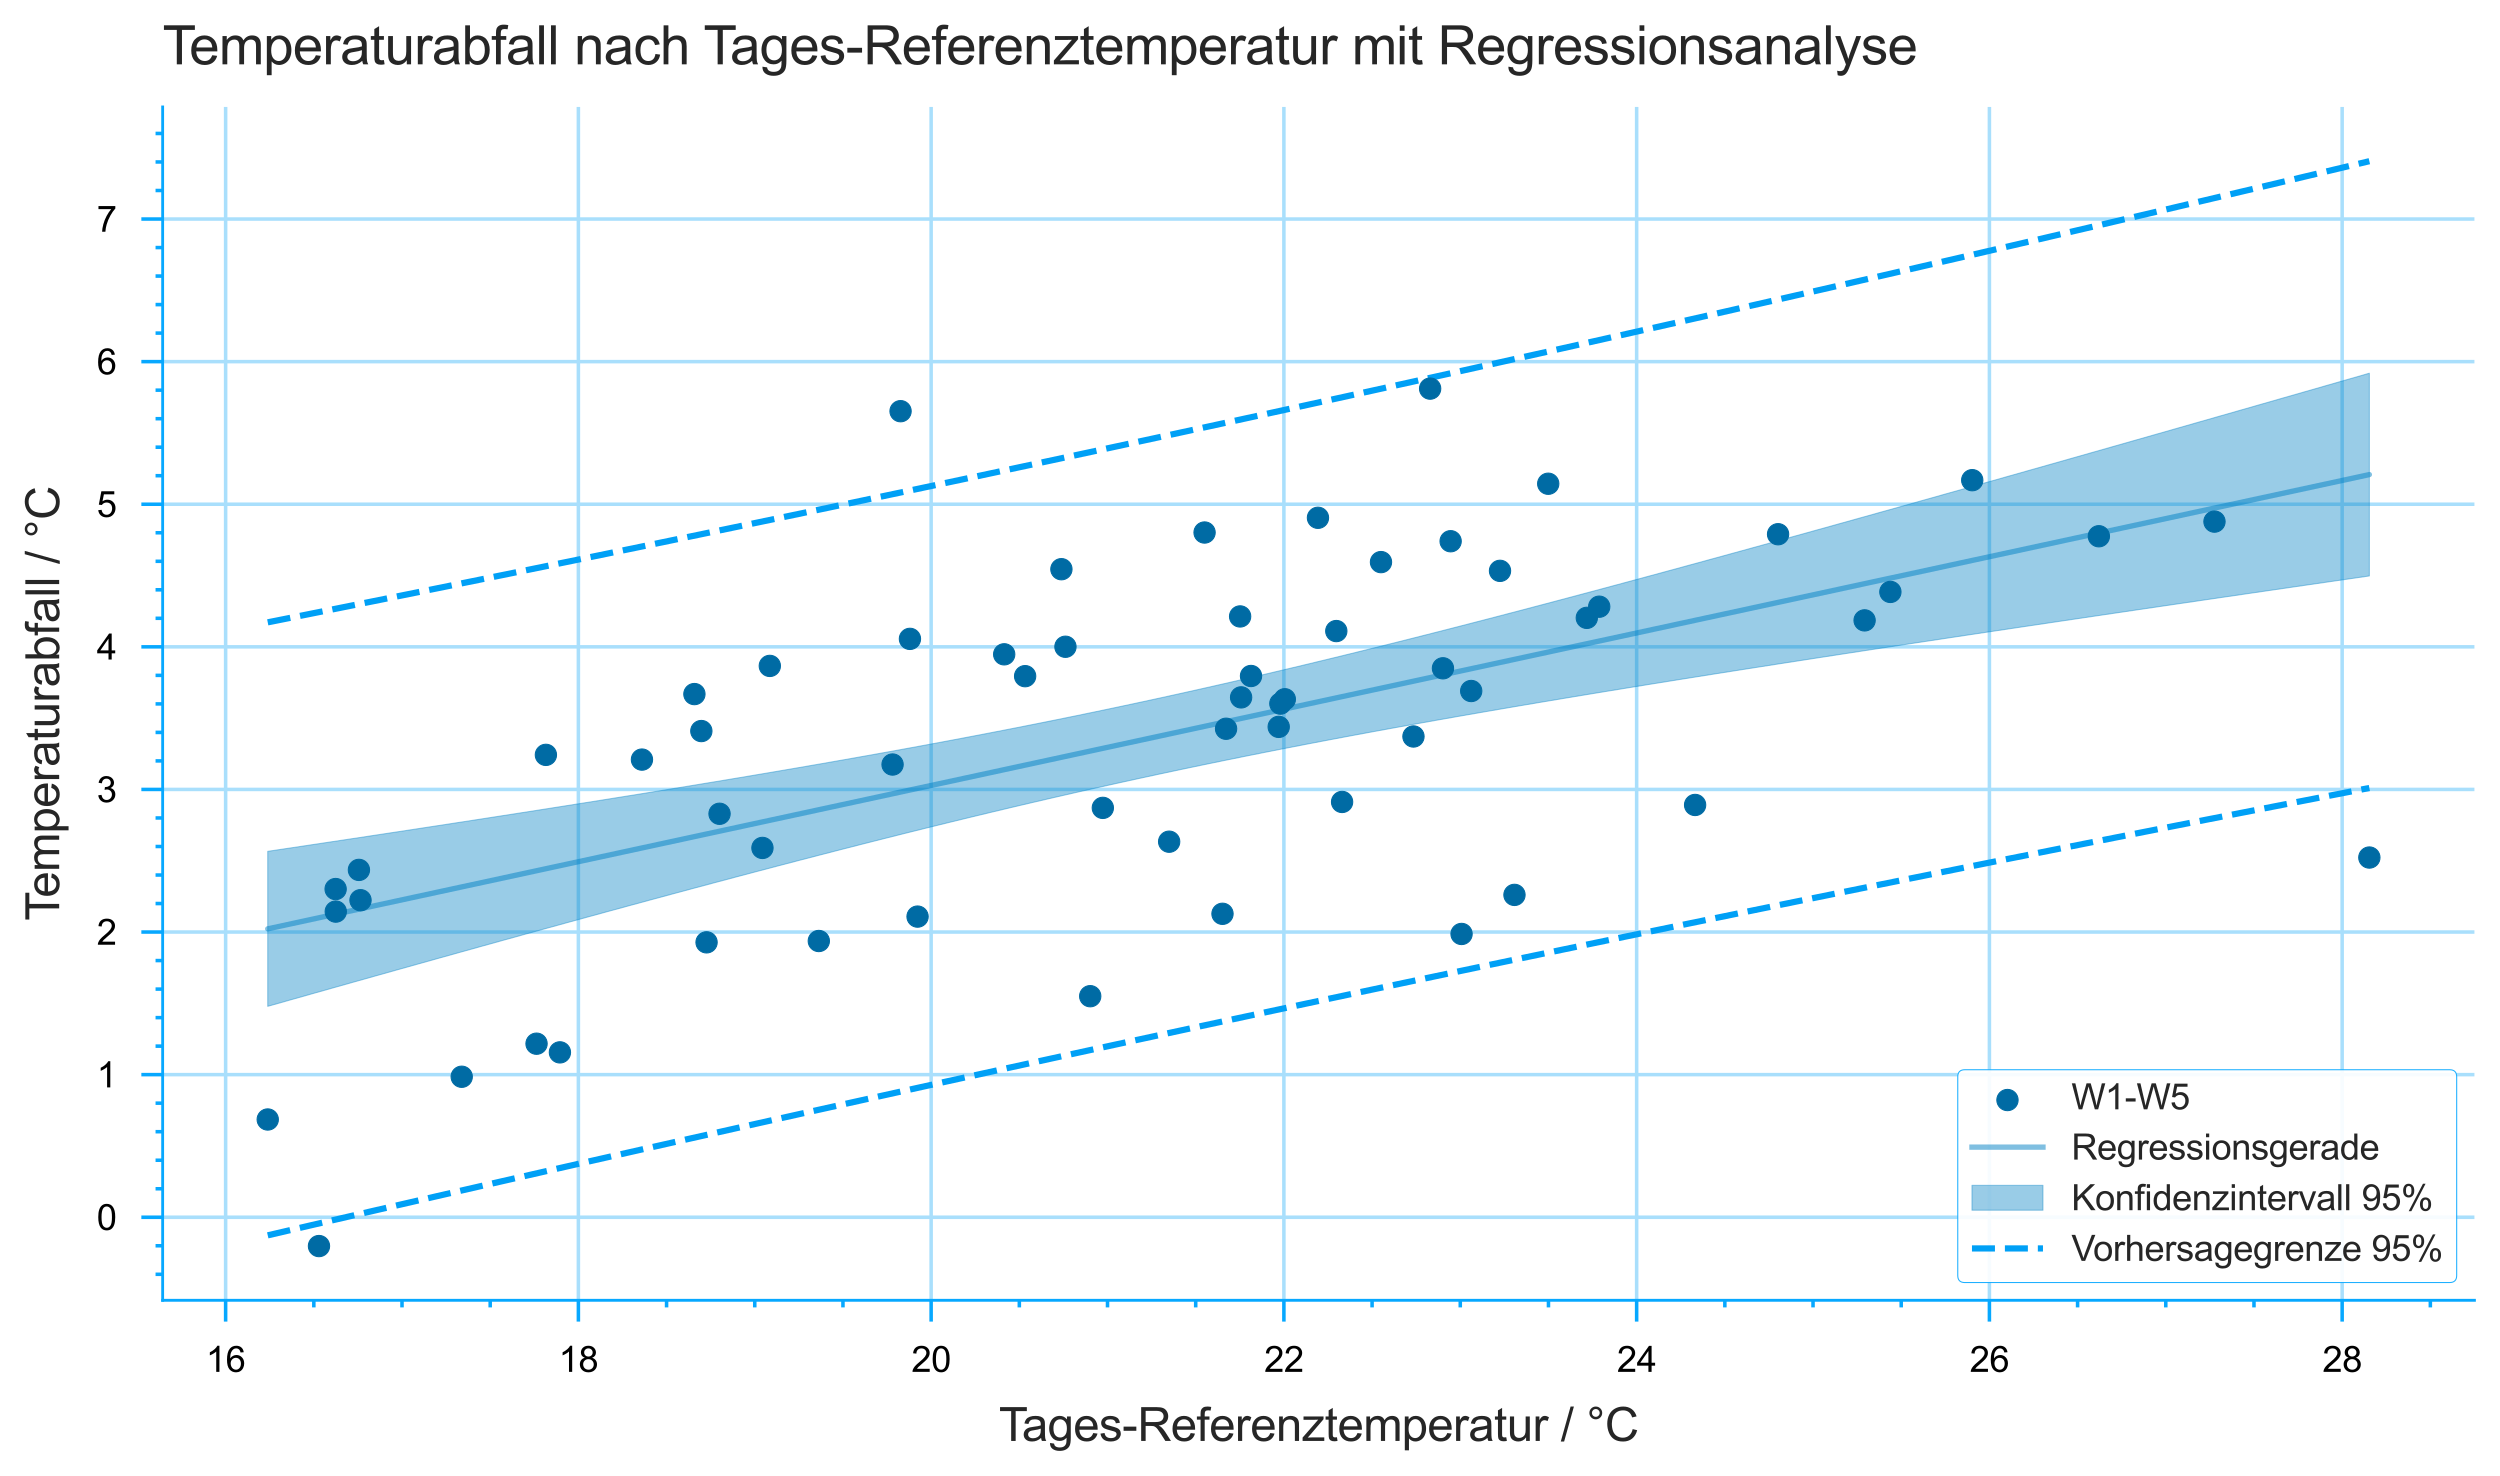<?xml version="1.0" encoding="utf-8" standalone="no"?>
<!DOCTYPE svg PUBLIC "-//W3C//DTD SVG 1.1//EN"
  "http://www.w3.org/Graphics/SVG/1.1/DTD/svg11.dtd">
<svg xmlns:xlink="http://www.w3.org/1999/xlink" width="704.073pt" height="415.75pt" viewBox="0 0 704.073 415.75" xmlns="http://www.w3.org/2000/svg" version="1.1">
 <defs>
  <style type="text/css">*{stroke-linejoin: round; stroke-linecap: butt}</style>
 </defs>
 <g id="figure_1">
  <g id="patch_1">
   <path d="M 0 415.75 
L 704.073 415.75 
L 704.073 0 
L 0 0 
z
" style="fill: #ffffff"/>
  </g>
  <g id="axes_1">
   <g id="patch_2">
    <path d="M 45.808 366.205 
L 696.873 366.205 
L 696.873 30.12 
L 45.808 30.12 
z
" style="fill: #ffffff"/>
   </g>
   <g id="matplotlib.axis_1">
    <g id="xtick_1">
     <g id="line2d_1">
      <path d="M 63.544 366.205 
L 63.544 30.12 
" clip-path="url(#pf273024b0b)" style="fill: none; stroke: #a9dffc; stroke-linecap: square"/>
     </g>
     <g id="line2d_2">
      <defs>
       <path id="m1408119ed3" d="M 0 0 
L 0 6 
" style="stroke: #07a8ff"/>
      </defs>
      <g>
       <use xlink:href="#m1408119ed3" x="63.544" y="366.205" style="fill: #07a8ff; stroke: #07a8ff"/>
      </g>
     </g>
     <g id="text_1">
      <!-- 16 -->
      <g transform="translate(57.983 386.363) scale(0.1 -0.1)">
       <defs>
        <path id="ArialMT-31" d="M 2384 0 
L 1822 0 
L 1822 3584 
Q 1619 3391 1289 3197 
Q 959 3003 697 2906 
L 697 3450 
Q 1169 3672 1522 3987 
Q 1875 4303 2022 4600 
L 2384 4600 
L 2384 0 
z
" transform="scale(0.016)"/>
        <path id="ArialMT-36" d="M 3184 3459 
L 2625 3416 
Q 2550 3747 2413 3897 
Q 2184 4138 1850 4138 
Q 1581 4138 1378 3988 
Q 1113 3794 959 3422 
Q 806 3050 800 2363 
Q 1003 2672 1297 2822 
Q 1591 2972 1913 2972 
Q 2475 2972 2870 2558 
Q 3266 2144 3266 1488 
Q 3266 1056 3080 686 
Q 2894 316 2569 119 
Q 2244 -78 1831 -78 
Q 1128 -78 684 439 
Q 241 956 241 2144 
Q 241 3472 731 4075 
Q 1159 4600 1884 4600 
Q 2425 4600 2770 4297 
Q 3116 3994 3184 3459 
z
M 888 1484 
Q 888 1194 1011 928 
Q 1134 663 1356 523 
Q 1578 384 1822 384 
Q 2178 384 2434 671 
Q 2691 959 2691 1453 
Q 2691 1928 2437 2201 
Q 2184 2475 1800 2475 
Q 1419 2475 1153 2201 
Q 888 1928 888 1484 
z
" transform="scale(0.016)"/>
       </defs>
       <use xlink:href="#ArialMT-31"/>
       <use xlink:href="#ArialMT-36" x="55.615"/>
      </g>
     </g>
    </g>
    <g id="xtick_2">
     <g id="line2d_3">
      <path d="M 162.89 366.205 
L 162.89 30.12 
" clip-path="url(#pf273024b0b)" style="fill: none; stroke: #a9dffc; stroke-linecap: square"/>
     </g>
     <g id="line2d_4">
      <g>
       <use xlink:href="#m1408119ed3" x="162.89" y="366.205" style="fill: #07a8ff; stroke: #07a8ff"/>
      </g>
     </g>
     <g id="text_2">
      <!-- 18 -->
      <g transform="translate(157.329 386.363) scale(0.1 -0.1)">
       <defs>
        <path id="ArialMT-38" d="M 1131 2484 
Q 781 2613 612 2850 
Q 444 3088 444 3419 
Q 444 3919 803 4259 
Q 1163 4600 1759 4600 
Q 2359 4600 2725 4251 
Q 3091 3903 3091 3403 
Q 3091 3084 2923 2848 
Q 2756 2613 2416 2484 
Q 2838 2347 3058 2040 
Q 3278 1734 3278 1309 
Q 3278 722 2862 322 
Q 2447 -78 1769 -78 
Q 1091 -78 675 323 
Q 259 725 259 1325 
Q 259 1772 486 2073 
Q 713 2375 1131 2484 
z
M 1019 3438 
Q 1019 3113 1228 2906 
Q 1438 2700 1772 2700 
Q 2097 2700 2305 2904 
Q 2513 3109 2513 3406 
Q 2513 3716 2298 3927 
Q 2084 4138 1766 4138 
Q 1444 4138 1231 3931 
Q 1019 3725 1019 3438 
z
M 838 1322 
Q 838 1081 952 856 
Q 1066 631 1291 507 
Q 1516 384 1775 384 
Q 2178 384 2440 643 
Q 2703 903 2703 1303 
Q 2703 1709 2433 1975 
Q 2163 2241 1756 2241 
Q 1359 2241 1098 1978 
Q 838 1716 838 1322 
z
" transform="scale(0.016)"/>
       </defs>
       <use xlink:href="#ArialMT-31"/>
       <use xlink:href="#ArialMT-38" x="55.615"/>
      </g>
     </g>
    </g>
    <g id="xtick_3">
     <g id="line2d_5">
      <path d="M 262.236 366.205 
L 262.236 30.12 
" clip-path="url(#pf273024b0b)" style="fill: none; stroke: #a9dffc; stroke-linecap: square"/>
     </g>
     <g id="line2d_6">
      <g>
       <use xlink:href="#m1408119ed3" x="262.236" y="366.205" style="fill: #07a8ff; stroke: #07a8ff"/>
      </g>
     </g>
     <g id="text_3">
      <!-- 20 -->
      <g transform="translate(256.675 386.363) scale(0.1 -0.1)">
       <defs>
        <path id="ArialMT-32" d="M 3222 541 
L 3222 0 
L 194 0 
Q 188 203 259 391 
Q 375 700 629 1000 
Q 884 1300 1366 1694 
Q 2113 2306 2375 2664 
Q 2638 3022 2638 3341 
Q 2638 3675 2398 3904 
Q 2159 4134 1775 4134 
Q 1369 4134 1125 3890 
Q 881 3647 878 3216 
L 300 3275 
Q 359 3922 746 4261 
Q 1134 4600 1788 4600 
Q 2447 4600 2831 4234 
Q 3216 3869 3216 3328 
Q 3216 3053 3103 2787 
Q 2991 2522 2730 2228 
Q 2469 1934 1863 1422 
Q 1356 997 1212 845 
Q 1069 694 975 541 
L 3222 541 
z
" transform="scale(0.016)"/>
        <path id="ArialMT-30" d="M 266 2259 
Q 266 3072 433 3567 
Q 600 4063 929 4331 
Q 1259 4600 1759 4600 
Q 2128 4600 2406 4451 
Q 2684 4303 2865 4023 
Q 3047 3744 3150 3342 
Q 3253 2941 3253 2259 
Q 3253 1453 3087 958 
Q 2922 463 2592 192 
Q 2263 -78 1759 -78 
Q 1097 -78 719 397 
Q 266 969 266 2259 
z
M 844 2259 
Q 844 1131 1108 757 
Q 1372 384 1759 384 
Q 2147 384 2411 759 
Q 2675 1134 2675 2259 
Q 2675 3391 2411 3762 
Q 2147 4134 1753 4134 
Q 1366 4134 1134 3806 
Q 844 3388 844 2259 
z
" transform="scale(0.016)"/>
       </defs>
       <use xlink:href="#ArialMT-32"/>
       <use xlink:href="#ArialMT-30" x="55.615"/>
      </g>
     </g>
    </g>
    <g id="xtick_4">
     <g id="line2d_7">
      <path d="M 361.582 366.205 
L 361.582 30.12 
" clip-path="url(#pf273024b0b)" style="fill: none; stroke: #a9dffc; stroke-linecap: square"/>
     </g>
     <g id="line2d_8">
      <g>
       <use xlink:href="#m1408119ed3" x="361.582" y="366.205" style="fill: #07a8ff; stroke: #07a8ff"/>
      </g>
     </g>
     <g id="text_4">
      <!-- 22 -->
      <g transform="translate(356.021 386.363) scale(0.1 -0.1)">
       <use xlink:href="#ArialMT-32"/>
       <use xlink:href="#ArialMT-32" x="55.615"/>
      </g>
     </g>
    </g>
    <g id="xtick_5">
     <g id="line2d_9">
      <path d="M 460.928 366.205 
L 460.928 30.12 
" clip-path="url(#pf273024b0b)" style="fill: none; stroke: #a9dffc; stroke-linecap: square"/>
     </g>
     <g id="line2d_10">
      <g>
       <use xlink:href="#m1408119ed3" x="460.928" y="366.205" style="fill: #07a8ff; stroke: #07a8ff"/>
      </g>
     </g>
     <g id="text_5">
      <!-- 24 -->
      <g transform="translate(455.367 386.363) scale(0.1 -0.1)">
       <defs>
        <path id="ArialMT-34" d="M 2069 0 
L 2069 1097 
L 81 1097 
L 81 1613 
L 2172 4581 
L 2631 4581 
L 2631 1613 
L 3250 1613 
L 3250 1097 
L 2631 1097 
L 2631 0 
L 2069 0 
z
M 2069 1613 
L 2069 3678 
L 634 1613 
L 2069 1613 
z
" transform="scale(0.016)"/>
       </defs>
       <use xlink:href="#ArialMT-32"/>
       <use xlink:href="#ArialMT-34" x="55.615"/>
      </g>
     </g>
    </g>
    <g id="xtick_6">
     <g id="line2d_11">
      <path d="M 560.274 366.205 
L 560.274 30.12 
" clip-path="url(#pf273024b0b)" style="fill: none; stroke: #a9dffc; stroke-linecap: square"/>
     </g>
     <g id="line2d_12">
      <g>
       <use xlink:href="#m1408119ed3" x="560.274" y="366.205" style="fill: #07a8ff; stroke: #07a8ff"/>
      </g>
     </g>
     <g id="text_6">
      <!-- 26 -->
      <g transform="translate(554.713 386.363) scale(0.1 -0.1)">
       <use xlink:href="#ArialMT-32"/>
       <use xlink:href="#ArialMT-36" x="55.615"/>
      </g>
     </g>
    </g>
    <g id="xtick_7">
     <g id="line2d_13">
      <path d="M 659.62 366.205 
L 659.62 30.12 
" clip-path="url(#pf273024b0b)" style="fill: none; stroke: #a9dffc; stroke-linecap: square"/>
     </g>
     <g id="line2d_14">
      <g>
       <use xlink:href="#m1408119ed3" x="659.62" y="366.205" style="fill: #07a8ff; stroke: #07a8ff"/>
      </g>
     </g>
     <g id="text_7">
      <!-- 28 -->
      <g transform="translate(654.059 386.363) scale(0.1 -0.1)">
       <use xlink:href="#ArialMT-32"/>
       <use xlink:href="#ArialMT-38" x="55.615"/>
      </g>
     </g>
    </g>
    <g id="xtick_8">
     <g id="line2d_15">
      <defs>
       <path id="m7152bda990" d="M 0 0 
L 0 2 
" style="stroke: #07a8ff"/>
      </defs>
      <g>
       <use xlink:href="#m7152bda990" x="88.381" y="366.205" style="fill: #07a8ff; stroke: #07a8ff"/>
      </g>
     </g>
    </g>
    <g id="xtick_9">
     <g id="line2d_16">
      <g>
       <use xlink:href="#m7152bda990" x="113.217" y="366.205" style="fill: #07a8ff; stroke: #07a8ff"/>
      </g>
     </g>
    </g>
    <g id="xtick_10">
     <g id="line2d_17">
      <g>
       <use xlink:href="#m7152bda990" x="138.054" y="366.205" style="fill: #07a8ff; stroke: #07a8ff"/>
      </g>
     </g>
    </g>
    <g id="xtick_11">
     <g id="line2d_18">
      <g>
       <use xlink:href="#m7152bda990" x="187.727" y="366.205" style="fill: #07a8ff; stroke: #07a8ff"/>
      </g>
     </g>
    </g>
    <g id="xtick_12">
     <g id="line2d_19">
      <g>
       <use xlink:href="#m7152bda990" x="212.563" y="366.205" style="fill: #07a8ff; stroke: #07a8ff"/>
      </g>
     </g>
    </g>
    <g id="xtick_13">
     <g id="line2d_20">
      <g>
       <use xlink:href="#m7152bda990" x="237.4" y="366.205" style="fill: #07a8ff; stroke: #07a8ff"/>
      </g>
     </g>
    </g>
    <g id="xtick_14">
     <g id="line2d_21">
      <g>
       <use xlink:href="#m7152bda990" x="287.073" y="366.205" style="fill: #07a8ff; stroke: #07a8ff"/>
      </g>
     </g>
    </g>
    <g id="xtick_15">
     <g id="line2d_22">
      <g>
       <use xlink:href="#m7152bda990" x="311.909" y="366.205" style="fill: #07a8ff; stroke: #07a8ff"/>
      </g>
     </g>
    </g>
    <g id="xtick_16">
     <g id="line2d_23">
      <g>
       <use xlink:href="#m7152bda990" x="336.746" y="366.205" style="fill: #07a8ff; stroke: #07a8ff"/>
      </g>
     </g>
    </g>
    <g id="xtick_17">
     <g id="line2d_24">
      <g>
       <use xlink:href="#m7152bda990" x="386.419" y="366.205" style="fill: #07a8ff; stroke: #07a8ff"/>
      </g>
     </g>
    </g>
    <g id="xtick_18">
     <g id="line2d_25">
      <g>
       <use xlink:href="#m7152bda990" x="411.255" y="366.205" style="fill: #07a8ff; stroke: #07a8ff"/>
      </g>
     </g>
    </g>
    <g id="xtick_19">
     <g id="line2d_26">
      <g>
       <use xlink:href="#m7152bda990" x="436.092" y="366.205" style="fill: #07a8ff; stroke: #07a8ff"/>
      </g>
     </g>
    </g>
    <g id="xtick_20">
     <g id="line2d_27">
      <g>
       <use xlink:href="#m7152bda990" x="485.765" y="366.205" style="fill: #07a8ff; stroke: #07a8ff"/>
      </g>
     </g>
    </g>
    <g id="xtick_21">
     <g id="line2d_28">
      <g>
       <use xlink:href="#m7152bda990" x="510.601" y="366.205" style="fill: #07a8ff; stroke: #07a8ff"/>
      </g>
     </g>
    </g>
    <g id="xtick_22">
     <g id="line2d_29">
      <g>
       <use xlink:href="#m7152bda990" x="535.438" y="366.205" style="fill: #07a8ff; stroke: #07a8ff"/>
      </g>
     </g>
    </g>
    <g id="xtick_23">
     <g id="line2d_30">
      <g>
       <use xlink:href="#m7152bda990" x="585.111" y="366.205" style="fill: #07a8ff; stroke: #07a8ff"/>
      </g>
     </g>
    </g>
    <g id="xtick_24">
     <g id="line2d_31">
      <g>
       <use xlink:href="#m7152bda990" x="609.947" y="366.205" style="fill: #07a8ff; stroke: #07a8ff"/>
      </g>
     </g>
    </g>
    <g id="xtick_25">
     <g id="line2d_32">
      <g>
       <use xlink:href="#m7152bda990" x="634.784" y="366.205" style="fill: #07a8ff; stroke: #07a8ff"/>
      </g>
     </g>
    </g>
    <g id="xtick_26">
     <g id="line2d_33">
      <g>
       <use xlink:href="#m7152bda990" x="684.457" y="366.205" style="fill: #07a8ff; stroke: #07a8ff"/>
      </g>
     </g>
    </g>
    <g id="text_8">
     <!-- Tages-Referenztemperatur / °C -->
     <g style="fill: #262626" transform="translate(281.325 405.814) scale(0.13 -0.13)">
      <defs>
       <path id="ArialMT-54" d="M 1659 0 
L 1659 4041 
L 150 4041 
L 150 4581 
L 3781 4581 
L 3781 4041 
L 2266 4041 
L 2266 0 
L 1659 0 
z
" transform="scale(0.016)"/>
       <path id="ArialMT-61" d="M 2588 409 
Q 2275 144 1986 34 
Q 1697 -75 1366 -75 
Q 819 -75 525 192 
Q 231 459 231 875 
Q 231 1119 342 1320 
Q 453 1522 633 1644 
Q 813 1766 1038 1828 
Q 1203 1872 1538 1913 
Q 2219 1994 2541 2106 
Q 2544 2222 2544 2253 
Q 2544 2597 2384 2738 
Q 2169 2928 1744 2928 
Q 1347 2928 1158 2789 
Q 969 2650 878 2297 
L 328 2372 
Q 403 2725 575 2942 
Q 747 3159 1072 3276 
Q 1397 3394 1825 3394 
Q 2250 3394 2515 3294 
Q 2781 3194 2906 3042 
Q 3031 2891 3081 2659 
Q 3109 2516 3109 2141 
L 3109 1391 
Q 3109 606 3145 398 
Q 3181 191 3288 0 
L 2700 0 
Q 2613 175 2588 409 
z
M 2541 1666 
Q 2234 1541 1622 1453 
Q 1275 1403 1131 1340 
Q 988 1278 909 1158 
Q 831 1038 831 891 
Q 831 666 1001 516 
Q 1172 366 1500 366 
Q 1825 366 2078 508 
Q 2331 650 2450 897 
Q 2541 1088 2541 1459 
L 2541 1666 
z
" transform="scale(0.016)"/>
       <path id="ArialMT-67" d="M 319 -275 
L 866 -356 
Q 900 -609 1056 -725 
Q 1266 -881 1628 -881 
Q 2019 -881 2231 -725 
Q 2444 -569 2519 -288 
Q 2563 -116 2559 434 
Q 2191 0 1641 0 
Q 956 0 581 494 
Q 206 988 206 1678 
Q 206 2153 378 2554 
Q 550 2956 876 3175 
Q 1203 3394 1644 3394 
Q 2231 3394 2613 2919 
L 2613 3319 
L 3131 3319 
L 3131 450 
Q 3131 -325 2973 -648 
Q 2816 -972 2473 -1159 
Q 2131 -1347 1631 -1347 
Q 1038 -1347 672 -1080 
Q 306 -813 319 -275 
z
M 784 1719 
Q 784 1066 1043 766 
Q 1303 466 1694 466 
Q 2081 466 2343 764 
Q 2606 1063 2606 1700 
Q 2606 2309 2336 2618 
Q 2066 2928 1684 2928 
Q 1309 2928 1046 2623 
Q 784 2319 784 1719 
z
" transform="scale(0.016)"/>
       <path id="ArialMT-65" d="M 2694 1069 
L 3275 997 
Q 3138 488 2766 206 
Q 2394 -75 1816 -75 
Q 1088 -75 661 373 
Q 234 822 234 1631 
Q 234 2469 665 2931 
Q 1097 3394 1784 3394 
Q 2450 3394 2872 2941 
Q 3294 2488 3294 1666 
Q 3294 1616 3291 1516 
L 816 1516 
Q 847 969 1125 678 
Q 1403 388 1819 388 
Q 2128 388 2347 550 
Q 2566 713 2694 1069 
z
M 847 1978 
L 2700 1978 
Q 2663 2397 2488 2606 
Q 2219 2931 1791 2931 
Q 1403 2931 1139 2672 
Q 875 2413 847 1978 
z
" transform="scale(0.016)"/>
       <path id="ArialMT-73" d="M 197 991 
L 753 1078 
Q 800 744 1014 566 
Q 1228 388 1613 388 
Q 2000 388 2187 545 
Q 2375 703 2375 916 
Q 2375 1106 2209 1216 
Q 2094 1291 1634 1406 
Q 1016 1563 777 1677 
Q 538 1791 414 1992 
Q 291 2194 291 2438 
Q 291 2659 392 2848 
Q 494 3038 669 3163 
Q 800 3259 1026 3326 
Q 1253 3394 1513 3394 
Q 1903 3394 2198 3281 
Q 2494 3169 2634 2976 
Q 2775 2784 2828 2463 
L 2278 2388 
Q 2241 2644 2061 2787 
Q 1881 2931 1553 2931 
Q 1166 2931 1000 2803 
Q 834 2675 834 2503 
Q 834 2394 903 2306 
Q 972 2216 1119 2156 
Q 1203 2125 1616 2013 
Q 2213 1853 2448 1751 
Q 2684 1650 2818 1456 
Q 2953 1263 2953 975 
Q 2953 694 2789 445 
Q 2625 197 2315 61 
Q 2006 -75 1616 -75 
Q 969 -75 630 194 
Q 291 463 197 991 
z
" transform="scale(0.016)"/>
       <path id="ArialMT-2d" d="M 203 1375 
L 203 1941 
L 1931 1941 
L 1931 1375 
L 203 1375 
z
" transform="scale(0.016)"/>
       <path id="ArialMT-52" d="M 503 0 
L 503 4581 
L 2534 4581 
Q 3147 4581 3465 4457 
Q 3784 4334 3975 4021 
Q 4166 3709 4166 3331 
Q 4166 2844 3850 2509 
Q 3534 2175 2875 2084 
Q 3116 1969 3241 1856 
Q 3506 1613 3744 1247 
L 4541 0 
L 3778 0 
L 3172 953 
Q 2906 1366 2734 1584 
Q 2563 1803 2427 1890 
Q 2291 1978 2150 2013 
Q 2047 2034 1813 2034 
L 1109 2034 
L 1109 0 
L 503 0 
z
M 1109 2559 
L 2413 2559 
Q 2828 2559 3062 2645 
Q 3297 2731 3419 2920 
Q 3541 3109 3541 3331 
Q 3541 3656 3305 3865 
Q 3069 4075 2559 4075 
L 1109 4075 
L 1109 2559 
z
" transform="scale(0.016)"/>
       <path id="ArialMT-66" d="M 556 0 
L 556 2881 
L 59 2881 
L 59 3319 
L 556 3319 
L 556 3672 
Q 556 4006 616 4169 
Q 697 4388 901 4523 
Q 1106 4659 1475 4659 
Q 1713 4659 2000 4603 
L 1916 4113 
Q 1741 4144 1584 4144 
Q 1328 4144 1222 4034 
Q 1116 3925 1116 3625 
L 1116 3319 
L 1763 3319 
L 1763 2881 
L 1116 2881 
L 1116 0 
L 556 0 
z
" transform="scale(0.016)"/>
       <path id="ArialMT-72" d="M 416 0 
L 416 3319 
L 922 3319 
L 922 2816 
Q 1116 3169 1280 3281 
Q 1444 3394 1641 3394 
Q 1925 3394 2219 3213 
L 2025 2691 
Q 1819 2813 1613 2813 
Q 1428 2813 1281 2702 
Q 1134 2591 1072 2394 
Q 978 2094 978 1738 
L 978 0 
L 416 0 
z
" transform="scale(0.016)"/>
       <path id="ArialMT-6e" d="M 422 0 
L 422 3319 
L 928 3319 
L 928 2847 
Q 1294 3394 1984 3394 
Q 2284 3394 2536 3286 
Q 2788 3178 2913 3003 
Q 3038 2828 3088 2588 
Q 3119 2431 3119 2041 
L 3119 0 
L 2556 0 
L 2556 2019 
Q 2556 2363 2490 2533 
Q 2425 2703 2258 2804 
Q 2091 2906 1866 2906 
Q 1506 2906 1245 2678 
Q 984 2450 984 1813 
L 984 0 
L 422 0 
z
" transform="scale(0.016)"/>
       <path id="ArialMT-7a" d="M 125 0 
L 125 456 
L 2238 2881 
Q 1878 2863 1603 2863 
L 250 2863 
L 250 3319 
L 2963 3319 
L 2963 2947 
L 1166 841 
L 819 456 
Q 1197 484 1528 484 
L 3063 484 
L 3063 0 
L 125 0 
z
" transform="scale(0.016)"/>
       <path id="ArialMT-74" d="M 1650 503 
L 1731 6 
Q 1494 -44 1306 -44 
Q 1000 -44 831 53 
Q 663 150 594 308 
Q 525 466 525 972 
L 525 2881 
L 113 2881 
L 113 3319 
L 525 3319 
L 525 4141 
L 1084 4478 
L 1084 3319 
L 1650 3319 
L 1650 2881 
L 1084 2881 
L 1084 941 
Q 1084 700 1114 631 
Q 1144 563 1211 522 
Q 1278 481 1403 481 
Q 1497 481 1650 503 
z
" transform="scale(0.016)"/>
       <path id="ArialMT-6d" d="M 422 0 
L 422 3319 
L 925 3319 
L 925 2853 
Q 1081 3097 1340 3245 
Q 1600 3394 1931 3394 
Q 2300 3394 2536 3241 
Q 2772 3088 2869 2813 
Q 3263 3394 3894 3394 
Q 4388 3394 4653 3120 
Q 4919 2847 4919 2278 
L 4919 0 
L 4359 0 
L 4359 2091 
Q 4359 2428 4304 2576 
Q 4250 2725 4106 2815 
Q 3963 2906 3769 2906 
Q 3419 2906 3187 2673 
Q 2956 2441 2956 1928 
L 2956 0 
L 2394 0 
L 2394 2156 
Q 2394 2531 2256 2718 
Q 2119 2906 1806 2906 
Q 1569 2906 1367 2781 
Q 1166 2656 1075 2415 
Q 984 2175 984 1722 
L 984 0 
L 422 0 
z
" transform="scale(0.016)"/>
       <path id="ArialMT-70" d="M 422 -1272 
L 422 3319 
L 934 3319 
L 934 2888 
Q 1116 3141 1344 3267 
Q 1572 3394 1897 3394 
Q 2322 3394 2647 3175 
Q 2972 2956 3137 2557 
Q 3303 2159 3303 1684 
Q 3303 1175 3120 767 
Q 2938 359 2589 142 
Q 2241 -75 1856 -75 
Q 1575 -75 1351 44 
Q 1128 163 984 344 
L 984 -1272 
L 422 -1272 
z
M 931 1641 
Q 931 1000 1190 694 
Q 1450 388 1819 388 
Q 2194 388 2461 705 
Q 2728 1022 2728 1688 
Q 2728 2322 2467 2637 
Q 2206 2953 1844 2953 
Q 1484 2953 1207 2617 
Q 931 2281 931 1641 
z
" transform="scale(0.016)"/>
       <path id="ArialMT-75" d="M 2597 0 
L 2597 488 
Q 2209 -75 1544 -75 
Q 1250 -75 995 37 
Q 741 150 617 320 
Q 494 491 444 738 
Q 409 903 409 1263 
L 409 3319 
L 972 3319 
L 972 1478 
Q 972 1038 1006 884 
Q 1059 663 1231 536 
Q 1403 409 1656 409 
Q 1909 409 2131 539 
Q 2353 669 2445 892 
Q 2538 1116 2538 1541 
L 2538 3319 
L 3100 3319 
L 3100 0 
L 2597 0 
z
" transform="scale(0.016)"/>
       <path id="ArialMT-20" transform="scale(0.016)"/>
       <path id="ArialMT-2f" d="M 0 -78 
L 1328 4659 
L 1778 4659 
L 453 -78 
L 0 -78 
z
" transform="scale(0.016)"/>
       <path id="ArialMT-b0" d="M 400 3794 
Q 400 4153 654 4406 
Q 909 4659 1266 4659 
Q 1628 4659 1881 4406 
Q 2134 4153 2134 3794 
Q 2134 3434 1879 3179 
Q 1625 2925 1266 2925 
Q 909 2925 654 3178 
Q 400 3431 400 3794 
z
M 741 3794 
Q 741 3575 895 3420 
Q 1050 3266 1269 3266 
Q 1484 3266 1639 3420 
Q 1794 3575 1794 3794 
Q 1794 4013 1639 4167 
Q 1484 4322 1269 4322 
Q 1050 4322 895 4167 
Q 741 4013 741 3794 
z
" transform="scale(0.016)"/>
       <path id="ArialMT-43" d="M 3763 1606 
L 4369 1453 
Q 4178 706 3683 314 
Q 3188 -78 2472 -78 
Q 1731 -78 1267 223 
Q 803 525 561 1097 
Q 319 1669 319 2325 
Q 319 3041 592 3573 
Q 866 4106 1370 4382 
Q 1875 4659 2481 4659 
Q 3169 4659 3637 4309 
Q 4106 3959 4291 3325 
L 3694 3184 
Q 3534 3684 3231 3912 
Q 2928 4141 2469 4141 
Q 1941 4141 1586 3887 
Q 1231 3634 1087 3207 
Q 944 2781 944 2328 
Q 944 1744 1114 1308 
Q 1284 872 1643 656 
Q 2003 441 2422 441 
Q 2931 441 3284 734 
Q 3638 1028 3763 1606 
z
" transform="scale(0.016)"/>
      </defs>
      <use xlink:href="#ArialMT-54"/>
      <use xlink:href="#ArialMT-61" x="49.959"/>
      <use xlink:href="#ArialMT-67" x="105.574"/>
      <use xlink:href="#ArialMT-65" x="161.189"/>
      <use xlink:href="#ArialMT-73" x="216.805"/>
      <use xlink:href="#ArialMT-2d" x="266.805"/>
      <use xlink:href="#ArialMT-52" x="300.105"/>
      <use xlink:href="#ArialMT-65" x="372.322"/>
      <use xlink:href="#ArialMT-66" x="427.938"/>
      <use xlink:href="#ArialMT-65" x="455.721"/>
      <use xlink:href="#ArialMT-72" x="511.336"/>
      <use xlink:href="#ArialMT-65" x="544.637"/>
      <use xlink:href="#ArialMT-6e" x="600.252"/>
      <use xlink:href="#ArialMT-7a" x="655.867"/>
      <use xlink:href="#ArialMT-74" x="705.867"/>
      <use xlink:href="#ArialMT-65" x="733.65"/>
      <use xlink:href="#ArialMT-6d" x="789.266"/>
      <use xlink:href="#ArialMT-70" x="872.566"/>
      <use xlink:href="#ArialMT-65" x="928.182"/>
      <use xlink:href="#ArialMT-72" x="983.797"/>
      <use xlink:href="#ArialMT-61" x="1017.098"/>
      <use xlink:href="#ArialMT-74" x="1072.713"/>
      <use xlink:href="#ArialMT-75" x="1100.496"/>
      <use xlink:href="#ArialMT-72" x="1156.111"/>
      <use xlink:href="#ArialMT-20" x="1189.412"/>
      <use xlink:href="#ArialMT-2f" x="1217.195"/>
      <use xlink:href="#ArialMT-20" x="1244.979"/>
      <use xlink:href="#ArialMT-b0" x="1272.762"/>
      <use xlink:href="#ArialMT-43" x="1312.752"/>
     </g>
    </g>
   </g>
   <g id="matplotlib.axis_2">
    <g id="ytick_1">
     <g id="line2d_34">
      <path d="M 45.808 342.817 
L 696.873 342.817 
" clip-path="url(#pf273024b0b)" style="fill: none; stroke: #a9dffc; stroke-linecap: square"/>
     </g>
     <g id="line2d_35">
      <defs>
       <path id="md0a4e16645" d="M 0 0 
L -6 0 
" style="stroke: #07a8ff"/>
      </defs>
      <g>
       <use xlink:href="#md0a4e16645" x="45.808" y="342.817" style="fill: #07a8ff; stroke: #07a8ff"/>
      </g>
     </g>
     <g id="text_9">
      <!-- 0 -->
      <g transform="translate(27.247 346.395) scale(0.1 -0.1)">
       <use xlink:href="#ArialMT-30"/>
      </g>
     </g>
    </g>
    <g id="ytick_2">
     <g id="line2d_36">
      <path d="M 45.808 302.655 
L 696.873 302.655 
" clip-path="url(#pf273024b0b)" style="fill: none; stroke: #a9dffc; stroke-linecap: square"/>
     </g>
     <g id="line2d_37">
      <g>
       <use xlink:href="#md0a4e16645" x="45.808" y="302.655" style="fill: #07a8ff; stroke: #07a8ff"/>
      </g>
     </g>
     <g id="text_10">
      <!-- 1 -->
      <g transform="translate(27.247 306.234) scale(0.1 -0.1)">
       <use xlink:href="#ArialMT-31"/>
      </g>
     </g>
    </g>
    <g id="ytick_3">
     <g id="line2d_38">
      <path d="M 45.808 262.493 
L 696.873 262.493 
" clip-path="url(#pf273024b0b)" style="fill: none; stroke: #a9dffc; stroke-linecap: square"/>
     </g>
     <g id="line2d_39">
      <g>
       <use xlink:href="#md0a4e16645" x="45.808" y="262.493" style="fill: #07a8ff; stroke: #07a8ff"/>
      </g>
     </g>
     <g id="text_11">
      <!-- 2 -->
      <g transform="translate(27.247 266.072) scale(0.1 -0.1)">
       <use xlink:href="#ArialMT-32"/>
      </g>
     </g>
    </g>
    <g id="ytick_4">
     <g id="line2d_40">
      <path d="M 45.808 222.331 
L 696.873 222.331 
" clip-path="url(#pf273024b0b)" style="fill: none; stroke: #a9dffc; stroke-linecap: square"/>
     </g>
     <g id="line2d_41">
      <g>
       <use xlink:href="#md0a4e16645" x="45.808" y="222.331" style="fill: #07a8ff; stroke: #07a8ff"/>
      </g>
     </g>
     <g id="text_12">
      <!-- 3 -->
      <g transform="translate(27.247 225.91) scale(0.1 -0.1)">
       <defs>
        <path id="ArialMT-33" d="M 269 1209 
L 831 1284 
Q 928 806 1161 595 
Q 1394 384 1728 384 
Q 2125 384 2398 659 
Q 2672 934 2672 1341 
Q 2672 1728 2419 1979 
Q 2166 2231 1775 2231 
Q 1616 2231 1378 2169 
L 1441 2663 
Q 1497 2656 1531 2656 
Q 1891 2656 2178 2843 
Q 2466 3031 2466 3422 
Q 2466 3731 2256 3934 
Q 2047 4138 1716 4138 
Q 1388 4138 1169 3931 
Q 950 3725 888 3313 
L 325 3413 
Q 428 3978 793 4289 
Q 1159 4600 1703 4600 
Q 2078 4600 2393 4439 
Q 2709 4278 2876 4000 
Q 3044 3722 3044 3409 
Q 3044 3113 2884 2869 
Q 2725 2625 2413 2481 
Q 2819 2388 3044 2092 
Q 3269 1797 3269 1353 
Q 3269 753 2831 336 
Q 2394 -81 1725 -81 
Q 1122 -81 723 278 
Q 325 638 269 1209 
z
" transform="scale(0.016)"/>
       </defs>
       <use xlink:href="#ArialMT-33"/>
      </g>
     </g>
    </g>
    <g id="ytick_5">
     <g id="line2d_42">
      <path d="M 45.808 182.17 
L 696.873 182.17 
" clip-path="url(#pf273024b0b)" style="fill: none; stroke: #a9dffc; stroke-linecap: square"/>
     </g>
     <g id="line2d_43">
      <g>
       <use xlink:href="#md0a4e16645" x="45.808" y="182.17" style="fill: #07a8ff; stroke: #07a8ff"/>
      </g>
     </g>
     <g id="text_13">
      <!-- 4 -->
      <g transform="translate(27.247 185.749) scale(0.1 -0.1)">
       <use xlink:href="#ArialMT-34"/>
      </g>
     </g>
    </g>
    <g id="ytick_6">
     <g id="line2d_44">
      <path d="M 45.808 142.008 
L 696.873 142.008 
" clip-path="url(#pf273024b0b)" style="fill: none; stroke: #a9dffc; stroke-linecap: square"/>
     </g>
     <g id="line2d_45">
      <g>
       <use xlink:href="#md0a4e16645" x="45.808" y="142.008" style="fill: #07a8ff; stroke: #07a8ff"/>
      </g>
     </g>
     <g id="text_14">
      <!-- 5 -->
      <g transform="translate(27.247 145.587) scale(0.1 -0.1)">
       <defs>
        <path id="ArialMT-35" d="M 266 1200 
L 856 1250 
Q 922 819 1161 601 
Q 1400 384 1738 384 
Q 2144 384 2425 690 
Q 2706 997 2706 1503 
Q 2706 1984 2436 2262 
Q 2166 2541 1728 2541 
Q 1456 2541 1237 2417 
Q 1019 2294 894 2097 
L 366 2166 
L 809 4519 
L 3088 4519 
L 3088 3981 
L 1259 3981 
L 1013 2750 
Q 1425 3038 1878 3038 
Q 2478 3038 2890 2622 
Q 3303 2206 3303 1553 
Q 3303 931 2941 478 
Q 2500 -78 1738 -78 
Q 1113 -78 717 272 
Q 322 622 266 1200 
z
" transform="scale(0.016)"/>
       </defs>
       <use xlink:href="#ArialMT-35"/>
      </g>
     </g>
    </g>
    <g id="ytick_7">
     <g id="line2d_46">
      <path d="M 45.808 101.846 
L 696.873 101.846 
" clip-path="url(#pf273024b0b)" style="fill: none; stroke: #a9dffc; stroke-linecap: square"/>
     </g>
     <g id="line2d_47">
      <g>
       <use xlink:href="#md0a4e16645" x="45.808" y="101.846" style="fill: #07a8ff; stroke: #07a8ff"/>
      </g>
     </g>
     <g id="text_15">
      <!-- 6 -->
      <g transform="translate(27.247 105.425) scale(0.1 -0.1)">
       <use xlink:href="#ArialMT-36"/>
      </g>
     </g>
    </g>
    <g id="ytick_8">
     <g id="line2d_48">
      <path d="M 45.808 61.685 
L 696.873 61.685 
" clip-path="url(#pf273024b0b)" style="fill: none; stroke: #a9dffc; stroke-linecap: square"/>
     </g>
     <g id="line2d_49">
      <g>
       <use xlink:href="#md0a4e16645" x="45.808" y="61.685" style="fill: #07a8ff; stroke: #07a8ff"/>
      </g>
     </g>
     <g id="text_16">
      <!-- 7 -->
      <g transform="translate(27.247 65.263) scale(0.1 -0.1)">
       <defs>
        <path id="ArialMT-37" d="M 303 3981 
L 303 4522 
L 3269 4522 
L 3269 4084 
Q 2831 3619 2401 2847 
Q 1972 2075 1738 1259 
Q 1569 684 1522 0 
L 944 0 
Q 953 541 1156 1306 
Q 1359 2072 1739 2783 
Q 2119 3494 2547 3981 
L 303 3981 
z
" transform="scale(0.016)"/>
       </defs>
       <use xlink:href="#ArialMT-37"/>
      </g>
     </g>
    </g>
    <g id="ytick_9">
     <g id="line2d_50">
      <defs>
       <path id="m895f662a19" d="M 0 0 
L -2 0 
" style="stroke: #07a8ff"/>
      </defs>
      <g>
       <use xlink:href="#m895f662a19" x="45.808" y="358.881" style="fill: #07a8ff; stroke: #07a8ff"/>
      </g>
     </g>
    </g>
    <g id="ytick_10">
     <g id="line2d_51">
      <g>
       <use xlink:href="#m895f662a19" x="45.808" y="350.849" style="fill: #07a8ff; stroke: #07a8ff"/>
      </g>
     </g>
    </g>
    <g id="ytick_11">
     <g id="line2d_52">
      <g>
       <use xlink:href="#m895f662a19" x="45.808" y="334.784" style="fill: #07a8ff; stroke: #07a8ff"/>
      </g>
     </g>
    </g>
    <g id="ytick_12">
     <g id="line2d_53">
      <g>
       <use xlink:href="#m895f662a19" x="45.808" y="326.752" style="fill: #07a8ff; stroke: #07a8ff"/>
      </g>
     </g>
    </g>
    <g id="ytick_13">
     <g id="line2d_54">
      <g>
       <use xlink:href="#m895f662a19" x="45.808" y="318.72" style="fill: #07a8ff; stroke: #07a8ff"/>
      </g>
     </g>
    </g>
    <g id="ytick_14">
     <g id="line2d_55">
      <g>
       <use xlink:href="#m895f662a19" x="45.808" y="310.687" style="fill: #07a8ff; stroke: #07a8ff"/>
      </g>
     </g>
    </g>
    <g id="ytick_15">
     <g id="line2d_56">
      <g>
       <use xlink:href="#m895f662a19" x="45.808" y="294.623" style="fill: #07a8ff; stroke: #07a8ff"/>
      </g>
     </g>
    </g>
    <g id="ytick_16">
     <g id="line2d_57">
      <g>
       <use xlink:href="#m895f662a19" x="45.808" y="286.59" style="fill: #07a8ff; stroke: #07a8ff"/>
      </g>
     </g>
    </g>
    <g id="ytick_17">
     <g id="line2d_58">
      <g>
       <use xlink:href="#m895f662a19" x="45.808" y="278.558" style="fill: #07a8ff; stroke: #07a8ff"/>
      </g>
     </g>
    </g>
    <g id="ytick_18">
     <g id="line2d_59">
      <g>
       <use xlink:href="#m895f662a19" x="45.808" y="270.525" style="fill: #07a8ff; stroke: #07a8ff"/>
      </g>
     </g>
    </g>
    <g id="ytick_19">
     <g id="line2d_60">
      <g>
       <use xlink:href="#m895f662a19" x="45.808" y="254.461" style="fill: #07a8ff; stroke: #07a8ff"/>
      </g>
     </g>
    </g>
    <g id="ytick_20">
     <g id="line2d_61">
      <g>
       <use xlink:href="#m895f662a19" x="45.808" y="246.428" style="fill: #07a8ff; stroke: #07a8ff"/>
      </g>
     </g>
    </g>
    <g id="ytick_21">
     <g id="line2d_62">
      <g>
       <use xlink:href="#m895f662a19" x="45.808" y="238.396" style="fill: #07a8ff; stroke: #07a8ff"/>
      </g>
     </g>
    </g>
    <g id="ytick_22">
     <g id="line2d_63">
      <g>
       <use xlink:href="#m895f662a19" x="45.808" y="230.364" style="fill: #07a8ff; stroke: #07a8ff"/>
      </g>
     </g>
    </g>
    <g id="ytick_23">
     <g id="line2d_64">
      <g>
       <use xlink:href="#m895f662a19" x="45.808" y="214.299" style="fill: #07a8ff; stroke: #07a8ff"/>
      </g>
     </g>
    </g>
    <g id="ytick_24">
     <g id="line2d_65">
      <g>
       <use xlink:href="#m895f662a19" x="45.808" y="206.267" style="fill: #07a8ff; stroke: #07a8ff"/>
      </g>
     </g>
    </g>
    <g id="ytick_25">
     <g id="line2d_66">
      <g>
       <use xlink:href="#m895f662a19" x="45.808" y="198.234" style="fill: #07a8ff; stroke: #07a8ff"/>
      </g>
     </g>
    </g>
    <g id="ytick_26">
     <g id="line2d_67">
      <g>
       <use xlink:href="#m895f662a19" x="45.808" y="190.202" style="fill: #07a8ff; stroke: #07a8ff"/>
      </g>
     </g>
    </g>
    <g id="ytick_27">
     <g id="line2d_68">
      <g>
       <use xlink:href="#m895f662a19" x="45.808" y="174.137" style="fill: #07a8ff; stroke: #07a8ff"/>
      </g>
     </g>
    </g>
    <g id="ytick_28">
     <g id="line2d_69">
      <g>
       <use xlink:href="#m895f662a19" x="45.808" y="166.105" style="fill: #07a8ff; stroke: #07a8ff"/>
      </g>
     </g>
    </g>
    <g id="ytick_29">
     <g id="line2d_70">
      <g>
       <use xlink:href="#m895f662a19" x="45.808" y="158.073" style="fill: #07a8ff; stroke: #07a8ff"/>
      </g>
     </g>
    </g>
    <g id="ytick_30">
     <g id="line2d_71">
      <g>
       <use xlink:href="#m895f662a19" x="45.808" y="150.04" style="fill: #07a8ff; stroke: #07a8ff"/>
      </g>
     </g>
    </g>
    <g id="ytick_31">
     <g id="line2d_72">
      <g>
       <use xlink:href="#m895f662a19" x="45.808" y="133.976" style="fill: #07a8ff; stroke: #07a8ff"/>
      </g>
     </g>
    </g>
    <g id="ytick_32">
     <g id="line2d_73">
      <g>
       <use xlink:href="#m895f662a19" x="45.808" y="125.943" style="fill: #07a8ff; stroke: #07a8ff"/>
      </g>
     </g>
    </g>
    <g id="ytick_33">
     <g id="line2d_74">
      <g>
       <use xlink:href="#m895f662a19" x="45.808" y="117.911" style="fill: #07a8ff; stroke: #07a8ff"/>
      </g>
     </g>
    </g>
    <g id="ytick_34">
     <g id="line2d_75">
      <g>
       <use xlink:href="#m895f662a19" x="45.808" y="109.879" style="fill: #07a8ff; stroke: #07a8ff"/>
      </g>
     </g>
    </g>
    <g id="ytick_35">
     <g id="line2d_76">
      <g>
       <use xlink:href="#m895f662a19" x="45.808" y="93.814" style="fill: #07a8ff; stroke: #07a8ff"/>
      </g>
     </g>
    </g>
    <g id="ytick_36">
     <g id="line2d_77">
      <g>
       <use xlink:href="#m895f662a19" x="45.808" y="85.782" style="fill: #07a8ff; stroke: #07a8ff"/>
      </g>
     </g>
    </g>
    <g id="ytick_37">
     <g id="line2d_78">
      <g>
       <use xlink:href="#m895f662a19" x="45.808" y="77.749" style="fill: #07a8ff; stroke: #07a8ff"/>
      </g>
     </g>
    </g>
    <g id="ytick_38">
     <g id="line2d_79">
      <g>
       <use xlink:href="#m895f662a19" x="45.808" y="69.717" style="fill: #07a8ff; stroke: #07a8ff"/>
      </g>
     </g>
    </g>
    <g id="ytick_39">
     <g id="line2d_80">
      <g>
       <use xlink:href="#m895f662a19" x="45.808" y="53.652" style="fill: #07a8ff; stroke: #07a8ff"/>
      </g>
     </g>
    </g>
    <g id="ytick_40">
     <g id="line2d_81">
      <g>
       <use xlink:href="#m895f662a19" x="45.808" y="45.62" style="fill: #07a8ff; stroke: #07a8ff"/>
      </g>
     </g>
    </g>
    <g id="ytick_41">
     <g id="line2d_82">
      <g>
       <use xlink:href="#m895f662a19" x="45.808" y="37.588" style="fill: #07a8ff; stroke: #07a8ff"/>
      </g>
     </g>
    </g>
    <g id="text_17">
     <!-- Temperaturabfall / °C -->
     <g style="fill: #262626" transform="translate(16.664 259.28) rotate(-90) scale(0.13 -0.13)">
      <defs>
       <path id="ArialMT-62" d="M 941 0 
L 419 0 
L 419 4581 
L 981 4581 
L 981 2947 
Q 1338 3394 1891 3394 
Q 2197 3394 2470 3270 
Q 2744 3147 2920 2923 
Q 3097 2700 3197 2384 
Q 3297 2069 3297 1709 
Q 3297 856 2875 390 
Q 2453 -75 1863 -75 
Q 1275 -75 941 416 
L 941 0 
z
M 934 1684 
Q 934 1088 1097 822 
Q 1363 388 1816 388 
Q 2184 388 2453 708 
Q 2722 1028 2722 1663 
Q 2722 2313 2464 2622 
Q 2206 2931 1841 2931 
Q 1472 2931 1203 2611 
Q 934 2291 934 1684 
z
" transform="scale(0.016)"/>
       <path id="ArialMT-6c" d="M 409 0 
L 409 4581 
L 972 4581 
L 972 0 
L 409 0 
z
" transform="scale(0.016)"/>
      </defs>
      <use xlink:href="#ArialMT-54"/>
      <use xlink:href="#ArialMT-65" x="49.959"/>
      <use xlink:href="#ArialMT-6d" x="105.574"/>
      <use xlink:href="#ArialMT-70" x="188.875"/>
      <use xlink:href="#ArialMT-65" x="244.49"/>
      <use xlink:href="#ArialMT-72" x="300.105"/>
      <use xlink:href="#ArialMT-61" x="333.406"/>
      <use xlink:href="#ArialMT-74" x="389.021"/>
      <use xlink:href="#ArialMT-75" x="416.805"/>
      <use xlink:href="#ArialMT-72" x="472.42"/>
      <use xlink:href="#ArialMT-61" x="505.721"/>
      <use xlink:href="#ArialMT-62" x="561.336"/>
      <use xlink:href="#ArialMT-66" x="616.951"/>
      <use xlink:href="#ArialMT-61" x="644.734"/>
      <use xlink:href="#ArialMT-6c" x="700.35"/>
      <use xlink:href="#ArialMT-6c" x="722.566"/>
      <use xlink:href="#ArialMT-20" x="744.783"/>
      <use xlink:href="#ArialMT-2f" x="772.566"/>
      <use xlink:href="#ArialMT-20" x="800.35"/>
      <use xlink:href="#ArialMT-b0" x="828.133"/>
      <use xlink:href="#ArialMT-43" x="868.123"/>
     </g>
    </g>
   </g>
   <g id="PolyCollection_1">
    <defs>
     <path id="m0869383f0e" d="M 75.402 -132.335 
L 75.402 -175.988 
L 81.381 -176.88 
L 87.359 -177.776 
L 93.338 -178.674 
L 99.316 -179.574 
L 105.295 -180.478 
L 111.273 -181.384 
L 117.252 -182.294 
L 123.231 -183.207 
L 129.209 -184.124 
L 135.188 -185.045 
L 141.166 -185.97 
L 147.145 -186.9 
L 153.123 -187.834 
L 159.102 -188.774 
L 165.08 -189.718 
L 171.059 -190.669 
L 177.037 -191.625 
L 183.016 -192.588 
L 188.995 -193.558 
L 194.973 -194.535 
L 200.952 -195.52 
L 206.93 -196.514 
L 212.909 -197.516 
L 218.887 -198.528 
L 224.866 -199.55 
L 230.844 -200.583 
L 236.823 -201.628 
L 242.802 -202.684 
L 248.78 -203.754 
L 254.759 -204.837 
L 260.737 -205.934 
L 266.716 -207.046 
L 272.694 -208.174 
L 278.673 -209.319 
L 284.651 -210.48 
L 290.63 -211.66 
L 296.609 -212.857 
L 302.587 -214.073 
L 308.566 -215.309 
L 314.544 -216.564 
L 320.523 -217.838 
L 326.501 -219.132 
L 332.48 -220.446 
L 338.458 -221.78 
L 344.437 -223.133 
L 350.415 -224.505 
L 356.394 -225.895 
L 362.373 -227.304 
L 368.351 -228.73 
L 374.33 -230.174 
L 380.308 -231.633 
L 386.287 -233.108 
L 392.265 -234.598 
L 398.244 -236.103 
L 404.222 -237.62 
L 410.201 -239.151 
L 416.18 -240.693 
L 422.158 -242.247 
L 428.137 -243.811 
L 434.115 -245.386 
L 440.094 -246.969 
L 446.072 -248.562 
L 452.051 -250.163 
L 458.029 -251.772 
L 464.008 -253.388 
L 469.987 -255.011 
L 475.965 -256.64 
L 481.944 -258.275 
L 487.922 -259.916 
L 493.901 -261.562 
L 499.879 -263.213 
L 505.858 -264.869 
L 511.836 -266.529 
L 517.815 -268.194 
L 523.793 -269.862 
L 529.772 -271.534 
L 535.751 -273.209 
L 541.729 -274.888 
L 547.708 -276.569 
L 553.686 -278.254 
L 559.665 -279.941 
L 565.643 -281.631 
L 571.622 -283.323 
L 577.6 -285.017 
L 583.579 -286.714 
L 589.558 -288.413 
L 595.536 -290.113 
L 601.515 -291.816 
L 607.493 -293.52 
L 613.472 -295.226 
L 619.45 -296.934 
L 625.429 -298.643 
L 631.407 -300.353 
L 637.386 -302.065 
L 643.365 -303.778 
L 649.343 -305.493 
L 655.322 -307.208 
L 661.3 -308.925 
L 667.279 -310.643 
L 667.279 -253.544 
L 667.279 -253.544 
L 661.3 -252.677 
L 655.322 -251.809 
L 649.343 -250.941 
L 643.365 -250.07 
L 637.386 -249.199 
L 631.407 -248.327 
L 625.429 -247.453 
L 619.45 -246.577 
L 613.472 -245.7 
L 607.493 -244.822 
L 601.515 -243.942 
L 595.536 -243.06 
L 589.558 -242.176 
L 583.579 -241.29 
L 577.6 -240.402 
L 571.622 -239.512 
L 565.643 -238.62 
L 559.665 -237.725 
L 553.686 -236.828 
L 547.708 -235.928 
L 541.729 -235.025 
L 535.751 -234.119 
L 529.772 -233.21 
L 523.793 -232.297 
L 517.815 -231.381 
L 511.836 -230.461 
L 505.858 -229.536 
L 499.879 -228.608 
L 493.901 -227.675 
L 487.922 -226.736 
L 481.944 -225.793 
L 475.965 -224.843 
L 469.987 -223.888 
L 464.008 -222.927 
L 458.029 -221.958 
L 452.051 -220.982 
L 446.072 -219.999 
L 440.094 -219.007 
L 434.115 -218.006 
L 428.137 -216.996 
L 422.158 -215.976 
L 416.18 -214.945 
L 410.201 -213.903 
L 404.222 -212.849 
L 398.244 -211.782 
L 392.265 -210.702 
L 386.287 -209.608 
L 380.308 -208.498 
L 374.33 -207.374 
L 368.351 -206.232 
L 362.373 -205.074 
L 356.394 -203.899 
L 350.415 -202.705 
L 344.437 -201.492 
L 338.458 -200.261 
L 332.48 -199.01 
L 326.501 -197.739 
L 320.523 -196.449 
L 314.544 -195.139 
L 308.566 -193.809 
L 302.587 -192.46 
L 296.609 -191.092 
L 290.63 -189.705 
L 284.651 -188.3 
L 278.673 -186.877 
L 272.694 -185.437 
L 266.716 -183.98 
L 260.737 -182.508 
L 254.759 -181.021 
L 248.78 -179.519 
L 242.802 -178.004 
L 236.823 -176.476 
L 230.844 -174.936 
L 224.866 -173.385 
L 218.887 -171.822 
L 212.909 -170.25 
L 206.93 -168.668 
L 200.952 -167.077 
L 194.973 -165.478 
L 188.995 -163.871 
L 183.016 -162.256 
L 177.037 -160.634 
L 171.059 -159.006 
L 165.08 -157.372 
L 159.102 -155.732 
L 153.123 -154.087 
L 147.145 -152.437 
L 141.166 -150.782 
L 135.188 -149.123 
L 129.209 -147.459 
L 123.231 -145.792 
L 117.252 -144.12 
L 111.273 -142.446 
L 105.295 -140.768 
L 99.316 -139.087 
L 93.338 -137.403 
L 87.359 -135.716 
L 81.381 -134.027 
L 75.402 -132.335 
z
" style="stroke: #0080c4; stroke-opacity: 0.4; stroke-width: 0.3"/>
    </defs>
    <g clip-path="url(#pf273024b0b)">
     <use xlink:href="#m0869383f0e" x="0" y="415.75" style="fill: #0080c4; fill-opacity: 0.4; stroke: #0080c4; stroke-opacity: 0.4; stroke-width: 0.3"/>
    </g>
   </g>
   <g id="line2d_83">
    <path d="M 216.802 231.026 
L 153.739 244.656 
L 195.565 235.616 
L 288.706 215.484 
L 253.623 223.067 
L 300.062 213.029 
L 371.176 197.658 
L 477.391 174.7 
L 525.126 164.383 
L 361.842 199.676 
L 349.532 202.336 
L 422.445 186.577 
L 555.438 157.831 
L 623.661 143.085 
L 307.036 211.522 
L 360.586 199.947 
L 532.385 162.814 
L 377.971 196.19 
L 500.756 169.65 
L 411.617 188.917 
L 329.267 206.717 
L 345.296 203.252 
L 352.322 201.734 
L 151.105 245.226 
L 349.254 202.397 
L 450.386 180.537 
L 436.026 183.641 
L 446.891 181.293 
L 591.099 150.123 
L 667.279 133.657 
L 344.289 203.47 
L 180.793 238.809 
L 202.642 234.086 
L 376.341 196.542 
L 406.377 190.05 
L 398.072 191.845 
L 414.334 188.33 
L 360.121 200.048 
L 402.767 190.83 
L 339.242 204.561 
L 197.518 235.194 
L 426.519 185.696 
L 298.922 213.276 
L 89.832 258.47 
L 94.562 257.447 
L 130.031 249.781 
L 214.727 231.474 
L 258.411 222.032 
L 282.81 216.758 
L 388.925 193.822 
L 408.539 189.582 
L 230.6 228.043 
L 157.688 243.803 
L 251.372 223.553 
L 310.587 210.754 
L 198.988 234.876 
L 101.082 256.038 
L 101.531 255.941 
L 75.402 261.589 
L 94.523 257.456 
L 256.265 222.496 
" clip-path="url(#pf273024b0b)" style="fill: none; stroke: #0080c4; stroke-opacity: 0.5; stroke-width: 1.5; stroke-linecap: square"/>
   </g>
   <g id="line2d_84">
    <path d="M 75.402 347.909 
L 81.381 346.517 
L 87.359 345.127 
L 93.338 343.739 
L 99.316 342.354 
L 105.295 340.971 
L 111.273 339.59 
L 117.252 338.212 
L 123.231 336.836 
L 129.209 335.463 
L 135.188 334.092 
L 141.166 332.723 
L 147.145 331.357 
L 153.123 329.993 
L 159.102 328.631 
L 165.08 327.272 
L 171.059 325.916 
L 177.037 324.562 
L 183.016 323.21 
L 188.995 321.861 
L 194.973 320.514 
L 200.952 319.17 
L 206.93 317.828 
L 212.909 316.488 
L 218.887 315.151 
L 224.866 313.817 
L 230.844 312.485 
L 236.823 311.155 
L 242.802 309.828 
L 248.78 308.504 
L 254.759 307.182 
L 260.737 305.862 
L 266.716 304.545 
L 272.694 303.231 
L 278.673 301.919 
L 284.651 300.609 
L 290.63 299.302 
L 296.609 297.998 
L 302.587 296.696 
L 308.566 295.396 
L 314.544 294.099 
L 320.523 292.805 
L 326.501 291.513 
L 332.48 290.223 
L 338.458 288.936 
L 344.437 287.652 
L 350.415 286.37 
L 356.394 285.09 
L 362.373 283.813 
L 368.351 282.539 
L 374.33 281.267 
L 380.308 279.997 
L 386.287 278.731 
L 392.265 277.466 
L 398.244 276.204 
L 404.222 274.945 
L 410.201 273.688 
L 416.18 272.433 
L 422.158 271.181 
L 428.137 269.932 
L 434.115 268.685 
L 440.094 267.44 
L 446.072 266.198 
L 452.051 264.958 
L 458.029 263.721 
L 464.008 262.486 
L 469.987 261.254 
L 475.965 260.024 
L 481.944 258.797 
L 487.922 257.572 
L 493.901 256.349 
L 499.879 255.129 
L 505.858 253.911 
L 511.836 252.696 
L 517.815 251.483 
L 523.793 250.272 
L 529.772 249.064 
L 535.751 247.859 
L 541.729 246.655 
L 547.708 245.454 
L 553.686 244.255 
L 559.665 243.059 
L 565.643 241.865 
L 571.622 240.674 
L 577.6 239.484 
L 583.579 238.297 
L 589.558 237.113 
L 595.536 235.93 
L 601.515 234.75 
L 607.493 233.572 
L 613.472 232.397 
L 619.45 231.223 
L 625.429 230.052 
L 631.407 228.884 
L 637.386 227.717 
L 643.365 226.553 
L 649.343 225.391 
L 655.322 224.231 
L 661.3 223.073 
L 667.279 221.918 
" clip-path="url(#pf273024b0b)" style="fill: none; stroke-dasharray: 6.475,2.8; stroke-dashoffset: 0; stroke: #00a0f6; stroke-width: 1.75"/>
   </g>
   <g id="line2d_85">
    <path d="M 75.402 175.268 
L 81.381 174.076 
L 87.359 172.881 
L 93.338 171.685 
L 99.316 170.486 
L 105.295 169.284 
L 111.273 168.08 
L 117.252 166.874 
L 123.231 165.665 
L 129.209 164.454 
L 135.188 163.241 
L 141.166 162.025 
L 147.145 160.807 
L 153.123 159.586 
L 159.102 158.363 
L 165.08 157.138 
L 171.059 155.91 
L 177.037 154.68 
L 183.016 153.447 
L 188.995 152.211 
L 194.973 150.974 
L 200.952 149.734 
L 206.93 148.491 
L 212.909 147.246 
L 218.887 145.998 
L 224.866 144.748 
L 230.844 143.496 
L 236.823 142.241 
L 242.802 140.983 
L 248.78 139.723 
L 254.759 138.461 
L 260.737 137.196 
L 266.716 135.929 
L 272.694 134.659 
L 278.673 133.386 
L 284.651 132.111 
L 290.63 130.834 
L 296.609 129.554 
L 302.587 128.272 
L 308.566 126.987 
L 314.544 125.699 
L 320.523 124.409 
L 326.501 123.117 
L 332.48 121.822 
L 338.458 120.524 
L 344.437 119.224 
L 350.415 117.922 
L 356.394 116.617 
L 362.373 115.309 
L 368.351 113.999 
L 374.33 112.686 
L 380.308 111.371 
L 386.287 110.054 
L 392.265 108.734 
L 398.244 107.411 
L 404.222 106.086 
L 410.201 104.759 
L 416.18 103.429 
L 422.158 102.096 
L 428.137 100.761 
L 434.115 99.424 
L 440.094 98.084 
L 446.072 96.742 
L 452.051 95.397 
L 458.029 94.05 
L 464.008 92.7 
L 469.987 91.348 
L 475.965 89.993 
L 481.944 88.636 
L 487.922 87.277 
L 493.901 85.915 
L 499.879 84.55 
L 505.858 83.184 
L 511.836 81.814 
L 517.815 80.443 
L 523.793 79.069 
L 529.772 77.693 
L 535.751 76.314 
L 541.729 74.933 
L 547.708 73.549 
L 553.686 72.163 
L 559.665 70.775 
L 565.643 69.385 
L 571.622 67.992 
L 577.6 66.597 
L 583.579 65.199 
L 589.558 63.8 
L 595.536 62.397 
L 601.515 60.993 
L 607.493 59.586 
L 613.472 58.177 
L 619.45 56.766 
L 625.429 55.353 
L 631.407 53.937 
L 637.386 52.519 
L 643.365 51.099 
L 649.343 49.677 
L 655.322 48.252 
L 661.3 46.825 
L 667.279 45.396 
" clip-path="url(#pf273024b0b)" style="fill: none; stroke-dasharray: 6.475,2.8; stroke-dashoffset: 0; stroke: #00a0f6; stroke-width: 1.75"/>
   </g>
   <g id="patch_3">
    <path d="M 45.808 366.205 
L 45.808 30.12 
" style="fill: none; stroke: #07a8ff; stroke-width: 0.8; stroke-linejoin: miter; stroke-linecap: square"/>
   </g>
   <g id="patch_4">
    <path d="M 45.808 366.205 
L 696.873 366.205 
" style="fill: none; stroke: #07a8ff; stroke-width: 0.8; stroke-linejoin: miter; stroke-linecap: square"/>
   </g>
   <g id="text_18">
    <!-- Temperaturabfall nach Tages-Referenztemperatur mit Regressionsanalyse -->
    <g style="fill: #262626" transform="translate(45.808 18.12) scale(0.15 -0.15)">
     <defs>
      <path id="ArialMT-63" d="M 2588 1216 
L 3141 1144 
Q 3050 572 2676 248 
Q 2303 -75 1759 -75 
Q 1078 -75 664 370 
Q 250 816 250 1647 
Q 250 2184 428 2587 
Q 606 2991 970 3192 
Q 1334 3394 1763 3394 
Q 2303 3394 2647 3120 
Q 2991 2847 3088 2344 
L 2541 2259 
Q 2463 2594 2264 2762 
Q 2066 2931 1784 2931 
Q 1359 2931 1093 2626 
Q 828 2322 828 1663 
Q 828 994 1084 691 
Q 1341 388 1753 388 
Q 2084 388 2306 591 
Q 2528 794 2588 1216 
z
" transform="scale(0.016)"/>
      <path id="ArialMT-68" d="M 422 0 
L 422 4581 
L 984 4581 
L 984 2938 
Q 1378 3394 1978 3394 
Q 2347 3394 2619 3248 
Q 2891 3103 3008 2847 
Q 3125 2591 3125 2103 
L 3125 0 
L 2563 0 
L 2563 2103 
Q 2563 2525 2380 2717 
Q 2197 2909 1863 2909 
Q 1613 2909 1392 2779 
Q 1172 2650 1078 2428 
Q 984 2206 984 1816 
L 984 0 
L 422 0 
z
" transform="scale(0.016)"/>
      <path id="ArialMT-69" d="M 425 3934 
L 425 4581 
L 988 4581 
L 988 3934 
L 425 3934 
z
M 425 0 
L 425 3319 
L 988 3319 
L 988 0 
L 425 0 
z
" transform="scale(0.016)"/>
      <path id="ArialMT-6f" d="M 213 1659 
Q 213 2581 725 3025 
Q 1153 3394 1769 3394 
Q 2453 3394 2887 2945 
Q 3322 2497 3322 1706 
Q 3322 1066 3130 698 
Q 2938 331 2570 128 
Q 2203 -75 1769 -75 
Q 1072 -75 642 372 
Q 213 819 213 1659 
z
M 791 1659 
Q 791 1022 1069 705 
Q 1347 388 1769 388 
Q 2188 388 2466 706 
Q 2744 1025 2744 1678 
Q 2744 2294 2464 2611 
Q 2184 2928 1769 2928 
Q 1347 2928 1069 2612 
Q 791 2297 791 1659 
z
" transform="scale(0.016)"/>
      <path id="ArialMT-79" d="M 397 -1278 
L 334 -750 
Q 519 -800 656 -800 
Q 844 -800 956 -737 
Q 1069 -675 1141 -563 
Q 1194 -478 1313 -144 
Q 1328 -97 1363 -6 
L 103 3319 
L 709 3319 
L 1400 1397 
Q 1534 1031 1641 628 
Q 1738 1016 1872 1384 
L 2581 3319 
L 3144 3319 
L 1881 -56 
Q 1678 -603 1566 -809 
Q 1416 -1088 1222 -1217 
Q 1028 -1347 759 -1347 
Q 597 -1347 397 -1278 
z
" transform="scale(0.016)"/>
     </defs>
     <use xlink:href="#ArialMT-54"/>
     <use xlink:href="#ArialMT-65" x="49.959"/>
     <use xlink:href="#ArialMT-6d" x="105.574"/>
     <use xlink:href="#ArialMT-70" x="188.875"/>
     <use xlink:href="#ArialMT-65" x="244.49"/>
     <use xlink:href="#ArialMT-72" x="300.105"/>
     <use xlink:href="#ArialMT-61" x="333.406"/>
     <use xlink:href="#ArialMT-74" x="389.021"/>
     <use xlink:href="#ArialMT-75" x="416.805"/>
     <use xlink:href="#ArialMT-72" x="472.42"/>
     <use xlink:href="#ArialMT-61" x="505.721"/>
     <use xlink:href="#ArialMT-62" x="561.336"/>
     <use xlink:href="#ArialMT-66" x="616.951"/>
     <use xlink:href="#ArialMT-61" x="644.734"/>
     <use xlink:href="#ArialMT-6c" x="700.35"/>
     <use xlink:href="#ArialMT-6c" x="722.566"/>
     <use xlink:href="#ArialMT-20" x="744.783"/>
     <use xlink:href="#ArialMT-6e" x="772.566"/>
     <use xlink:href="#ArialMT-61" x="828.182"/>
     <use xlink:href="#ArialMT-63" x="883.797"/>
     <use xlink:href="#ArialMT-68" x="933.797"/>
     <use xlink:href="#ArialMT-20" x="989.412"/>
     <use xlink:href="#ArialMT-54" x="1015.445"/>
     <use xlink:href="#ArialMT-61" x="1065.404"/>
     <use xlink:href="#ArialMT-67" x="1121.02"/>
     <use xlink:href="#ArialMT-65" x="1176.635"/>
     <use xlink:href="#ArialMT-73" x="1232.25"/>
     <use xlink:href="#ArialMT-2d" x="1282.25"/>
     <use xlink:href="#ArialMT-52" x="1315.551"/>
     <use xlink:href="#ArialMT-65" x="1387.768"/>
     <use xlink:href="#ArialMT-66" x="1443.383"/>
     <use xlink:href="#ArialMT-65" x="1471.166"/>
     <use xlink:href="#ArialMT-72" x="1526.781"/>
     <use xlink:href="#ArialMT-65" x="1560.082"/>
     <use xlink:href="#ArialMT-6e" x="1615.697"/>
     <use xlink:href="#ArialMT-7a" x="1671.312"/>
     <use xlink:href="#ArialMT-74" x="1721.312"/>
     <use xlink:href="#ArialMT-65" x="1749.096"/>
     <use xlink:href="#ArialMT-6d" x="1804.711"/>
     <use xlink:href="#ArialMT-70" x="1888.012"/>
     <use xlink:href="#ArialMT-65" x="1943.627"/>
     <use xlink:href="#ArialMT-72" x="1999.242"/>
     <use xlink:href="#ArialMT-61" x="2032.543"/>
     <use xlink:href="#ArialMT-74" x="2088.158"/>
     <use xlink:href="#ArialMT-75" x="2115.941"/>
     <use xlink:href="#ArialMT-72" x="2171.557"/>
     <use xlink:href="#ArialMT-20" x="2204.857"/>
     <use xlink:href="#ArialMT-6d" x="2232.641"/>
     <use xlink:href="#ArialMT-69" x="2315.941"/>
     <use xlink:href="#ArialMT-74" x="2338.158"/>
     <use xlink:href="#ArialMT-20" x="2365.941"/>
     <use xlink:href="#ArialMT-52" x="2393.725"/>
     <use xlink:href="#ArialMT-65" x="2465.941"/>
     <use xlink:href="#ArialMT-67" x="2521.557"/>
     <use xlink:href="#ArialMT-72" x="2577.172"/>
     <use xlink:href="#ArialMT-65" x="2610.473"/>
     <use xlink:href="#ArialMT-73" x="2666.088"/>
     <use xlink:href="#ArialMT-73" x="2716.088"/>
     <use xlink:href="#ArialMT-69" x="2766.088"/>
     <use xlink:href="#ArialMT-6f" x="2788.305"/>
     <use xlink:href="#ArialMT-6e" x="2843.92"/>
     <use xlink:href="#ArialMT-73" x="2899.535"/>
     <use xlink:href="#ArialMT-61" x="2949.535"/>
     <use xlink:href="#ArialMT-6e" x="3005.15"/>
     <use xlink:href="#ArialMT-61" x="3060.766"/>
     <use xlink:href="#ArialMT-6c" x="3116.381"/>
     <use xlink:href="#ArialMT-79" x="3138.598"/>
     <use xlink:href="#ArialMT-73" x="3188.598"/>
     <use xlink:href="#ArialMT-65" x="3238.598"/>
    </g>
   </g>
   <g id="PathCollection_1">
    <defs>
     <path id="m8f9557a901" d="M 0 3 
C 0.796 3 1.559 2.684 2.121 2.121 
C 2.684 1.559 3 0.796 3 0 
C 3 -0.796 2.684 -1.559 2.121 -2.121 
C 1.559 -2.684 0.796 -3 0 -3 
C -0.796 -3 -1.559 -2.684 -2.121 -2.121 
C -2.684 -1.559 -3 -0.796 -3 0 
C -3 0.796 -2.684 1.559 -2.121 2.121 
C -1.559 2.684 -0.796 3 0 3 
z
" style="stroke: #006ba4; stroke-width: 0.3"/>
    </defs>
    <g clip-path="url(#pf273024b0b)">
     <use xlink:href="#m8f9557a901" x="216.802" y="187.541" style="fill: #006ba4; stroke: #006ba4; stroke-width: 0.3"/>
     <use xlink:href="#m8f9557a901" x="153.739" y="212.593" style="fill: #006ba4; stroke: #006ba4; stroke-width: 0.3"/>
     <use xlink:href="#m8f9557a901" x="195.565" y="195.473" style="fill: #006ba4; stroke: #006ba4; stroke-width: 0.3"/>
     <use xlink:href="#m8f9557a901" x="288.706" y="190.43" style="fill: #006ba4; stroke: #006ba4; stroke-width: 0.3"/>
     <use xlink:href="#m8f9557a901" x="253.623" y="115.802" style="fill: #006ba4; stroke: #006ba4; stroke-width: 0.3"/>
     <use xlink:href="#m8f9557a901" x="300.062" y="182.145" style="fill: #006ba4; stroke: #006ba4; stroke-width: 0.3"/>
     <use xlink:href="#m8f9557a901" x="371.176" y="145.825" style="fill: #006ba4; stroke: #006ba4; stroke-width: 0.3"/>
     <use xlink:href="#m8f9557a901" x="477.391" y="226.699" style="fill: #006ba4; stroke: #006ba4; stroke-width: 0.3"/>
     <use xlink:href="#m8f9557a901" x="525.126" y="174.716" style="fill: #006ba4; stroke: #006ba4; stroke-width: 0.3"/>
     <use xlink:href="#m8f9557a901" x="361.842" y="196.93" style="fill: #006ba4; stroke: #006ba4; stroke-width: 0.3"/>
     <use xlink:href="#m8f9557a901" x="349.532" y="196.403" style="fill: #006ba4; stroke: #006ba4; stroke-width: 0.3"/>
     <use xlink:href="#m8f9557a901" x="422.445" y="160.768" style="fill: #006ba4; stroke: #006ba4; stroke-width: 0.3"/>
     <use xlink:href="#m8f9557a901" x="555.438" y="135.234" style="fill: #006ba4; stroke: #006ba4; stroke-width: 0.3"/>
     <use xlink:href="#m8f9557a901" x="623.661" y="146.902" style="fill: #006ba4; stroke: #006ba4; stroke-width: 0.3"/>
     <use xlink:href="#m8f9557a901" x="307.036" y="280.559" style="fill: #006ba4; stroke: #006ba4; stroke-width: 0.3"/>
     <use xlink:href="#m8f9557a901" x="360.586" y="198.157" style="fill: #006ba4; stroke: #006ba4; stroke-width: 0.3"/>
     <use xlink:href="#m8f9557a901" x="532.385" y="166.701" style="fill: #006ba4; stroke: #006ba4; stroke-width: 0.3"/>
     <use xlink:href="#m8f9557a901" x="377.971" y="225.852" style="fill: #006ba4; stroke: #006ba4; stroke-width: 0.3"/>
     <use xlink:href="#m8f9557a901" x="500.756" y="150.454" style="fill: #006ba4; stroke: #006ba4; stroke-width: 0.3"/>
     <use xlink:href="#m8f9557a901" x="411.617" y="263.03" style="fill: #006ba4; stroke: #006ba4; stroke-width: 0.3"/>
     <use xlink:href="#m8f9557a901" x="329.267" y="237.047" style="fill: #006ba4; stroke: #006ba4; stroke-width: 0.3"/>
     <use xlink:href="#m8f9557a901" x="345.296" y="205.238" style="fill: #006ba4; stroke: #006ba4; stroke-width: 0.3"/>
     <use xlink:href="#m8f9557a901" x="352.322" y="190.38" style="fill: #006ba4; stroke: #006ba4; stroke-width: 0.3"/>
     <use xlink:href="#m8f9557a901" x="151.105" y="293.935" style="fill: #006ba4; stroke: #006ba4; stroke-width: 0.3"/>
     <use xlink:href="#m8f9557a901" x="349.254" y="173.607" style="fill: #006ba4; stroke: #006ba4; stroke-width: 0.3"/>
     <use xlink:href="#m8f9557a901" x="450.386" y="170.864" style="fill: #006ba4; stroke: #006ba4; stroke-width: 0.3"/>
     <use xlink:href="#m8f9557a901" x="436.026" y="136.235" style="fill: #006ba4; stroke: #006ba4; stroke-width: 0.3"/>
     <use xlink:href="#m8f9557a901" x="446.891" y="174.005" style="fill: #006ba4; stroke: #006ba4; stroke-width: 0.3"/>
     <use xlink:href="#m8f9557a901" x="591.099" y="151.023" style="fill: #006ba4; stroke: #006ba4; stroke-width: 0.3"/>
     <use xlink:href="#m8f9557a901" x="667.279" y="241.507" style="fill: #006ba4; stroke: #006ba4; stroke-width: 0.3"/>
     <use xlink:href="#m8f9557a901" x="344.289" y="257.352" style="fill: #006ba4; stroke: #006ba4; stroke-width: 0.3"/>
     <use xlink:href="#m8f9557a901" x="180.793" y="213.923" style="fill: #006ba4; stroke: #006ba4; stroke-width: 0.3"/>
     <use xlink:href="#m8f9557a901" x="202.642" y="229.182" style="fill: #006ba4; stroke: #006ba4; stroke-width: 0.3"/>
     <use xlink:href="#m8f9557a901" x="376.341" y="177.726" style="fill: #006ba4; stroke: #006ba4; stroke-width: 0.3"/>
     <use xlink:href="#m8f9557a901" x="406.377" y="188.213" style="fill: #006ba4; stroke: #006ba4; stroke-width: 0.3"/>
     <use xlink:href="#m8f9557a901" x="398.072" y="207.415" style="fill: #006ba4; stroke: #006ba4; stroke-width: 0.3"/>
     <use xlink:href="#m8f9557a901" x="414.334" y="194.608" style="fill: #006ba4; stroke: #006ba4; stroke-width: 0.3"/>
     <use xlink:href="#m8f9557a901" x="360.121" y="204.707" style="fill: #006ba4; stroke: #006ba4; stroke-width: 0.3"/>
     <use xlink:href="#m8f9557a901" x="402.767" y="109.446" style="fill: #006ba4; stroke: #006ba4; stroke-width: 0.3"/>
     <use xlink:href="#m8f9557a901" x="339.242" y="149.972" style="fill: #006ba4; stroke: #006ba4; stroke-width: 0.3"/>
     <use xlink:href="#m8f9557a901" x="197.518" y="205.886" style="fill: #006ba4; stroke: #006ba4; stroke-width: 0.3"/>
     <use xlink:href="#m8f9557a901" x="426.519" y="252.026" style="fill: #006ba4; stroke: #006ba4; stroke-width: 0.3"/>
     <use xlink:href="#m8f9557a901" x="298.922" y="160.303" style="fill: #006ba4; stroke: #006ba4; stroke-width: 0.3"/>
     <use xlink:href="#m8f9557a901" x="89.832" y="350.929" style="fill: #006ba4; stroke: #006ba4; stroke-width: 0.3"/>
     <use xlink:href="#m8f9557a901" x="94.562" y="256.732" style="fill: #006ba4; stroke: #006ba4; stroke-width: 0.3"/>
     <use xlink:href="#m8f9557a901" x="130.031" y="303.245" style="fill: #006ba4; stroke: #006ba4; stroke-width: 0.3"/>
     <use xlink:href="#m8f9557a901" x="214.727" y="238.803" style="fill: #006ba4; stroke: #006ba4; stroke-width: 0.3"/>
     <use xlink:href="#m8f9557a901" x="258.411" y="258.14" style="fill: #006ba4; stroke: #006ba4; stroke-width: 0.3"/>
     <use xlink:href="#m8f9557a901" x="282.81" y="184.275" style="fill: #006ba4; stroke: #006ba4; stroke-width: 0.3"/>
     <use xlink:href="#m8f9557a901" x="388.925" y="158.306" style="fill: #006ba4; stroke: #006ba4; stroke-width: 0.3"/>
     <use xlink:href="#m8f9557a901" x="408.539" y="152.426" style="fill: #006ba4; stroke: #006ba4; stroke-width: 0.3"/>
     <use xlink:href="#m8f9557a901" x="230.6" y="265.014" style="fill: #006ba4; stroke: #006ba4; stroke-width: 0.3"/>
     <use xlink:href="#m8f9557a901" x="157.688" y="296.378" style="fill: #006ba4; stroke: #006ba4; stroke-width: 0.3"/>
     <use xlink:href="#m8f9557a901" x="251.372" y="215.313" style="fill: #006ba4; stroke: #006ba4; stroke-width: 0.3"/>
     <use xlink:href="#m8f9557a901" x="310.587" y="227.521" style="fill: #006ba4; stroke: #006ba4; stroke-width: 0.3"/>
     <use xlink:href="#m8f9557a901" x="198.988" y="265.389" style="fill: #006ba4; stroke: #006ba4; stroke-width: 0.3"/>
     <use xlink:href="#m8f9557a901" x="101.082" y="244.991" style="fill: #006ba4; stroke: #006ba4; stroke-width: 0.3"/>
     <use xlink:href="#m8f9557a901" x="101.531" y="253.526" style="fill: #006ba4; stroke: #006ba4; stroke-width: 0.3"/>
     <use xlink:href="#m8f9557a901" x="75.402" y="315.282" style="fill: #006ba4; stroke: #006ba4; stroke-width: 0.3"/>
     <use xlink:href="#m8f9557a901" x="94.523" y="250.381" style="fill: #006ba4; stroke: #006ba4; stroke-width: 0.3"/>
     <use xlink:href="#m8f9557a901" x="256.265" y="179.926" style="fill: #006ba4; stroke: #006ba4; stroke-width: 0.3"/>
    </g>
   </g>
   <g id="legend_1">
    <g id="patch_5">
     <path d="M 553.362 361.205 
L 689.873 361.205 
Q 691.873 361.205 691.873 359.205 
L 691.873 303.268 
Q 691.873 301.268 689.873 301.268 
L 553.362 301.268 
Q 551.362 301.268 551.362 303.268 
L 551.362 359.205 
Q 551.362 361.205 553.362 361.205 
z
" style="fill: #ffffff; opacity: 0.9; stroke: #07a8ff; stroke-width: 0.3; stroke-linejoin: miter"/>
    </g>
    <g id="PathCollection_2">
     <g>
      <use xlink:href="#m8f9557a901" x="565.362" y="309.801" style="fill: #006ba4; stroke: #006ba4; stroke-width: 0.3"/>
     </g>
    </g>
    <g id="text_19">
     <!-- W1-W5 -->
     <g style="fill: #262626" transform="translate(583.362 312.426) scale(0.1 -0.1)">
      <defs>
       <path id="ArialMT-57" d="M 1294 0 
L 78 4581 
L 700 4581 
L 1397 1578 
Q 1509 1106 1591 641 
Q 1766 1375 1797 1488 
L 2669 4581 
L 3400 4581 
L 4056 2263 
Q 4303 1400 4413 641 
Q 4500 1075 4641 1638 
L 5359 4581 
L 5969 4581 
L 4713 0 
L 4128 0 
L 3163 3491 
Q 3041 3928 3019 4028 
Q 2947 3713 2884 3491 
L 1913 0 
L 1294 0 
z
" transform="scale(0.016)"/>
      </defs>
      <use xlink:href="#ArialMT-57"/>
      <use xlink:href="#ArialMT-31" x="94.385"/>
      <use xlink:href="#ArialMT-2d" x="150"/>
      <use xlink:href="#ArialMT-57" x="183.301"/>
      <use xlink:href="#ArialMT-35" x="277.686"/>
     </g>
    </g>
    <g id="line2d_86">
     <path d="M 555.362 323.071 
L 565.362 323.071 
L 575.362 323.071 
" style="fill: none; stroke: #0080c4; stroke-opacity: 0.5; stroke-width: 1.5; stroke-linecap: square"/>
    </g>
    <g id="text_20">
     <!-- Regressionsgerade -->
     <g style="fill: #262626" transform="translate(583.362 326.571) scale(0.1 -0.1)">
      <defs>
       <path id="ArialMT-64" d="M 2575 0 
L 2575 419 
Q 2259 -75 1647 -75 
Q 1250 -75 917 144 
Q 584 363 401 755 
Q 219 1147 219 1656 
Q 219 2153 384 2558 
Q 550 2963 881 3178 
Q 1213 3394 1622 3394 
Q 1922 3394 2156 3267 
Q 2391 3141 2538 2938 
L 2538 4581 
L 3097 4581 
L 3097 0 
L 2575 0 
z
M 797 1656 
Q 797 1019 1065 703 
Q 1334 388 1700 388 
Q 2069 388 2326 689 
Q 2584 991 2584 1609 
Q 2584 2291 2321 2609 
Q 2059 2928 1675 2928 
Q 1300 2928 1048 2622 
Q 797 2316 797 1656 
z
" transform="scale(0.016)"/>
      </defs>
      <use xlink:href="#ArialMT-52"/>
      <use xlink:href="#ArialMT-65" x="72.217"/>
      <use xlink:href="#ArialMT-67" x="127.832"/>
      <use xlink:href="#ArialMT-72" x="183.447"/>
      <use xlink:href="#ArialMT-65" x="216.748"/>
      <use xlink:href="#ArialMT-73" x="272.363"/>
      <use xlink:href="#ArialMT-73" x="322.363"/>
      <use xlink:href="#ArialMT-69" x="372.363"/>
      <use xlink:href="#ArialMT-6f" x="394.58"/>
      <use xlink:href="#ArialMT-6e" x="450.195"/>
      <use xlink:href="#ArialMT-73" x="505.811"/>
      <use xlink:href="#ArialMT-67" x="555.811"/>
      <use xlink:href="#ArialMT-65" x="611.426"/>
      <use xlink:href="#ArialMT-72" x="667.041"/>
      <use xlink:href="#ArialMT-61" x="700.342"/>
      <use xlink:href="#ArialMT-64" x="755.957"/>
      <use xlink:href="#ArialMT-65" x="811.572"/>
     </g>
    </g>
    <g id="patch_6">
     <path d="M 555.362 340.833 
L 575.362 340.833 
L 575.362 333.833 
L 555.362 333.833 
z
" style="fill: #0080c4; fill-opacity: 0.4; stroke: #0080c4; stroke-opacity: 0.4; stroke-width: 0.3; stroke-linejoin: miter"/>
    </g>
    <g id="text_21">
     <!-- Konfidenzintervall 95% -->
     <g style="fill: #262626" transform="translate(583.362 340.833) scale(0.1 -0.1)">
      <defs>
       <path id="ArialMT-4b" d="M 469 0 
L 469 4581 
L 1075 4581 
L 1075 2309 
L 3350 4581 
L 4172 4581 
L 2250 2725 
L 4256 0 
L 3456 0 
L 1825 2319 
L 1075 1588 
L 1075 0 
L 469 0 
z
" transform="scale(0.016)"/>
       <path id="ArialMT-76" d="M 1344 0 
L 81 3319 
L 675 3319 
L 1388 1331 
Q 1503 1009 1600 663 
Q 1675 925 1809 1294 
L 2547 3319 
L 3125 3319 
L 1869 0 
L 1344 0 
z
" transform="scale(0.016)"/>
       <path id="ArialMT-39" d="M 350 1059 
L 891 1109 
Q 959 728 1153 556 
Q 1347 384 1650 384 
Q 1909 384 2104 503 
Q 2300 622 2425 820 
Q 2550 1019 2634 1356 
Q 2719 1694 2719 2044 
Q 2719 2081 2716 2156 
Q 2547 1888 2255 1720 
Q 1963 1553 1622 1553 
Q 1053 1553 659 1965 
Q 266 2378 266 3053 
Q 266 3750 677 4175 
Q 1088 4600 1706 4600 
Q 2153 4600 2523 4359 
Q 2894 4119 3086 3673 
Q 3278 3228 3278 2384 
Q 3278 1506 3087 986 
Q 2897 466 2520 194 
Q 2144 -78 1638 -78 
Q 1100 -78 759 220 
Q 419 519 350 1059 
z
M 2653 3081 
Q 2653 3566 2395 3850 
Q 2138 4134 1775 4134 
Q 1400 4134 1122 3828 
Q 844 3522 844 3034 
Q 844 2597 1108 2323 
Q 1372 2050 1759 2050 
Q 2150 2050 2401 2323 
Q 2653 2597 2653 3081 
z
" transform="scale(0.016)"/>
       <path id="ArialMT-25" d="M 372 3481 
Q 372 3972 619 4315 
Q 866 4659 1334 4659 
Q 1766 4659 2048 4351 
Q 2331 4044 2331 3447 
Q 2331 2866 2045 2552 
Q 1759 2238 1341 2238 
Q 925 2238 648 2547 
Q 372 2856 372 3481 
z
M 1350 4272 
Q 1141 4272 1002 4090 
Q 863 3909 863 3425 
Q 863 2984 1003 2804 
Q 1144 2625 1350 2625 
Q 1563 2625 1702 2806 
Q 1841 2988 1841 3469 
Q 1841 3913 1700 4092 
Q 1559 4272 1350 4272 
z
M 1353 -169 
L 3859 4659 
L 4316 4659 
L 1819 -169 
L 1353 -169 
z
M 3334 1075 
Q 3334 1569 3581 1911 
Q 3828 2253 4300 2253 
Q 4731 2253 5014 1945 
Q 5297 1638 5297 1041 
Q 5297 459 5011 145 
Q 4725 -169 4303 -169 
Q 3888 -169 3611 142 
Q 3334 453 3334 1075 
z
M 4316 1866 
Q 4103 1866 3964 1684 
Q 3825 1503 3825 1019 
Q 3825 581 3965 400 
Q 4106 219 4313 219 
Q 4528 219 4667 400 
Q 4806 581 4806 1063 
Q 4806 1506 4665 1686 
Q 4525 1866 4316 1866 
z
" transform="scale(0.016)"/>
      </defs>
      <use xlink:href="#ArialMT-4b"/>
      <use xlink:href="#ArialMT-6f" x="66.699"/>
      <use xlink:href="#ArialMT-6e" x="122.314"/>
      <use xlink:href="#ArialMT-66" x="177.93"/>
      <use xlink:href="#ArialMT-69" x="205.713"/>
      <use xlink:href="#ArialMT-64" x="227.93"/>
      <use xlink:href="#ArialMT-65" x="283.545"/>
      <use xlink:href="#ArialMT-6e" x="339.16"/>
      <use xlink:href="#ArialMT-7a" x="394.775"/>
      <use xlink:href="#ArialMT-69" x="444.775"/>
      <use xlink:href="#ArialMT-6e" x="466.992"/>
      <use xlink:href="#ArialMT-74" x="522.607"/>
      <use xlink:href="#ArialMT-65" x="550.391"/>
      <use xlink:href="#ArialMT-72" x="606.006"/>
      <use xlink:href="#ArialMT-76" x="639.307"/>
      <use xlink:href="#ArialMT-61" x="689.307"/>
      <use xlink:href="#ArialMT-6c" x="744.922"/>
      <use xlink:href="#ArialMT-6c" x="767.139"/>
      <use xlink:href="#ArialMT-20" x="789.355"/>
      <use xlink:href="#ArialMT-39" x="817.139"/>
      <use xlink:href="#ArialMT-35" x="872.754"/>
      <use xlink:href="#ArialMT-25" x="928.369"/>
     </g>
    </g>
    <g id="line2d_87">
     <path d="M 555.362 351.601 
L 565.362 351.601 
L 575.362 351.601 
" style="fill: none; stroke-dasharray: 6.475,2.8; stroke-dashoffset: 0; stroke: #00a0f6; stroke-width: 1.75"/>
    </g>
    <g id="text_22">
     <!-- Vorhersagegrenze 95% -->
     <g style="fill: #262626" transform="translate(583.362 355.101) scale(0.1 -0.1)">
      <defs>
       <path id="ArialMT-56" d="M 1803 0 
L 28 4581 
L 684 4581 
L 1875 1253 
Q 2019 853 2116 503 
Q 2222 878 2363 1253 
L 3600 4581 
L 4219 4581 
L 2425 0 
L 1803 0 
z
" transform="scale(0.016)"/>
      </defs>
      <use xlink:href="#ArialMT-56"/>
      <use xlink:href="#ArialMT-6f" x="61.199"/>
      <use xlink:href="#ArialMT-72" x="116.814"/>
      <use xlink:href="#ArialMT-68" x="150.115"/>
      <use xlink:href="#ArialMT-65" x="205.73"/>
      <use xlink:href="#ArialMT-72" x="261.346"/>
      <use xlink:href="#ArialMT-73" x="294.646"/>
      <use xlink:href="#ArialMT-61" x="344.646"/>
      <use xlink:href="#ArialMT-67" x="400.262"/>
      <use xlink:href="#ArialMT-65" x="455.877"/>
      <use xlink:href="#ArialMT-67" x="511.492"/>
      <use xlink:href="#ArialMT-72" x="567.107"/>
      <use xlink:href="#ArialMT-65" x="600.408"/>
      <use xlink:href="#ArialMT-6e" x="656.023"/>
      <use xlink:href="#ArialMT-7a" x="711.639"/>
      <use xlink:href="#ArialMT-65" x="761.639"/>
      <use xlink:href="#ArialMT-20" x="817.254"/>
      <use xlink:href="#ArialMT-39" x="845.037"/>
      <use xlink:href="#ArialMT-35" x="900.652"/>
      <use xlink:href="#ArialMT-25" x="956.268"/>
     </g>
    </g>
   </g>
  </g>
 </g>
 <defs>
  <clipPath id="pf273024b0b">
   <rect x="45.808" y="30.12" width="651.064" height="336.086"/>
  </clipPath>
 </defs>
</svg>
